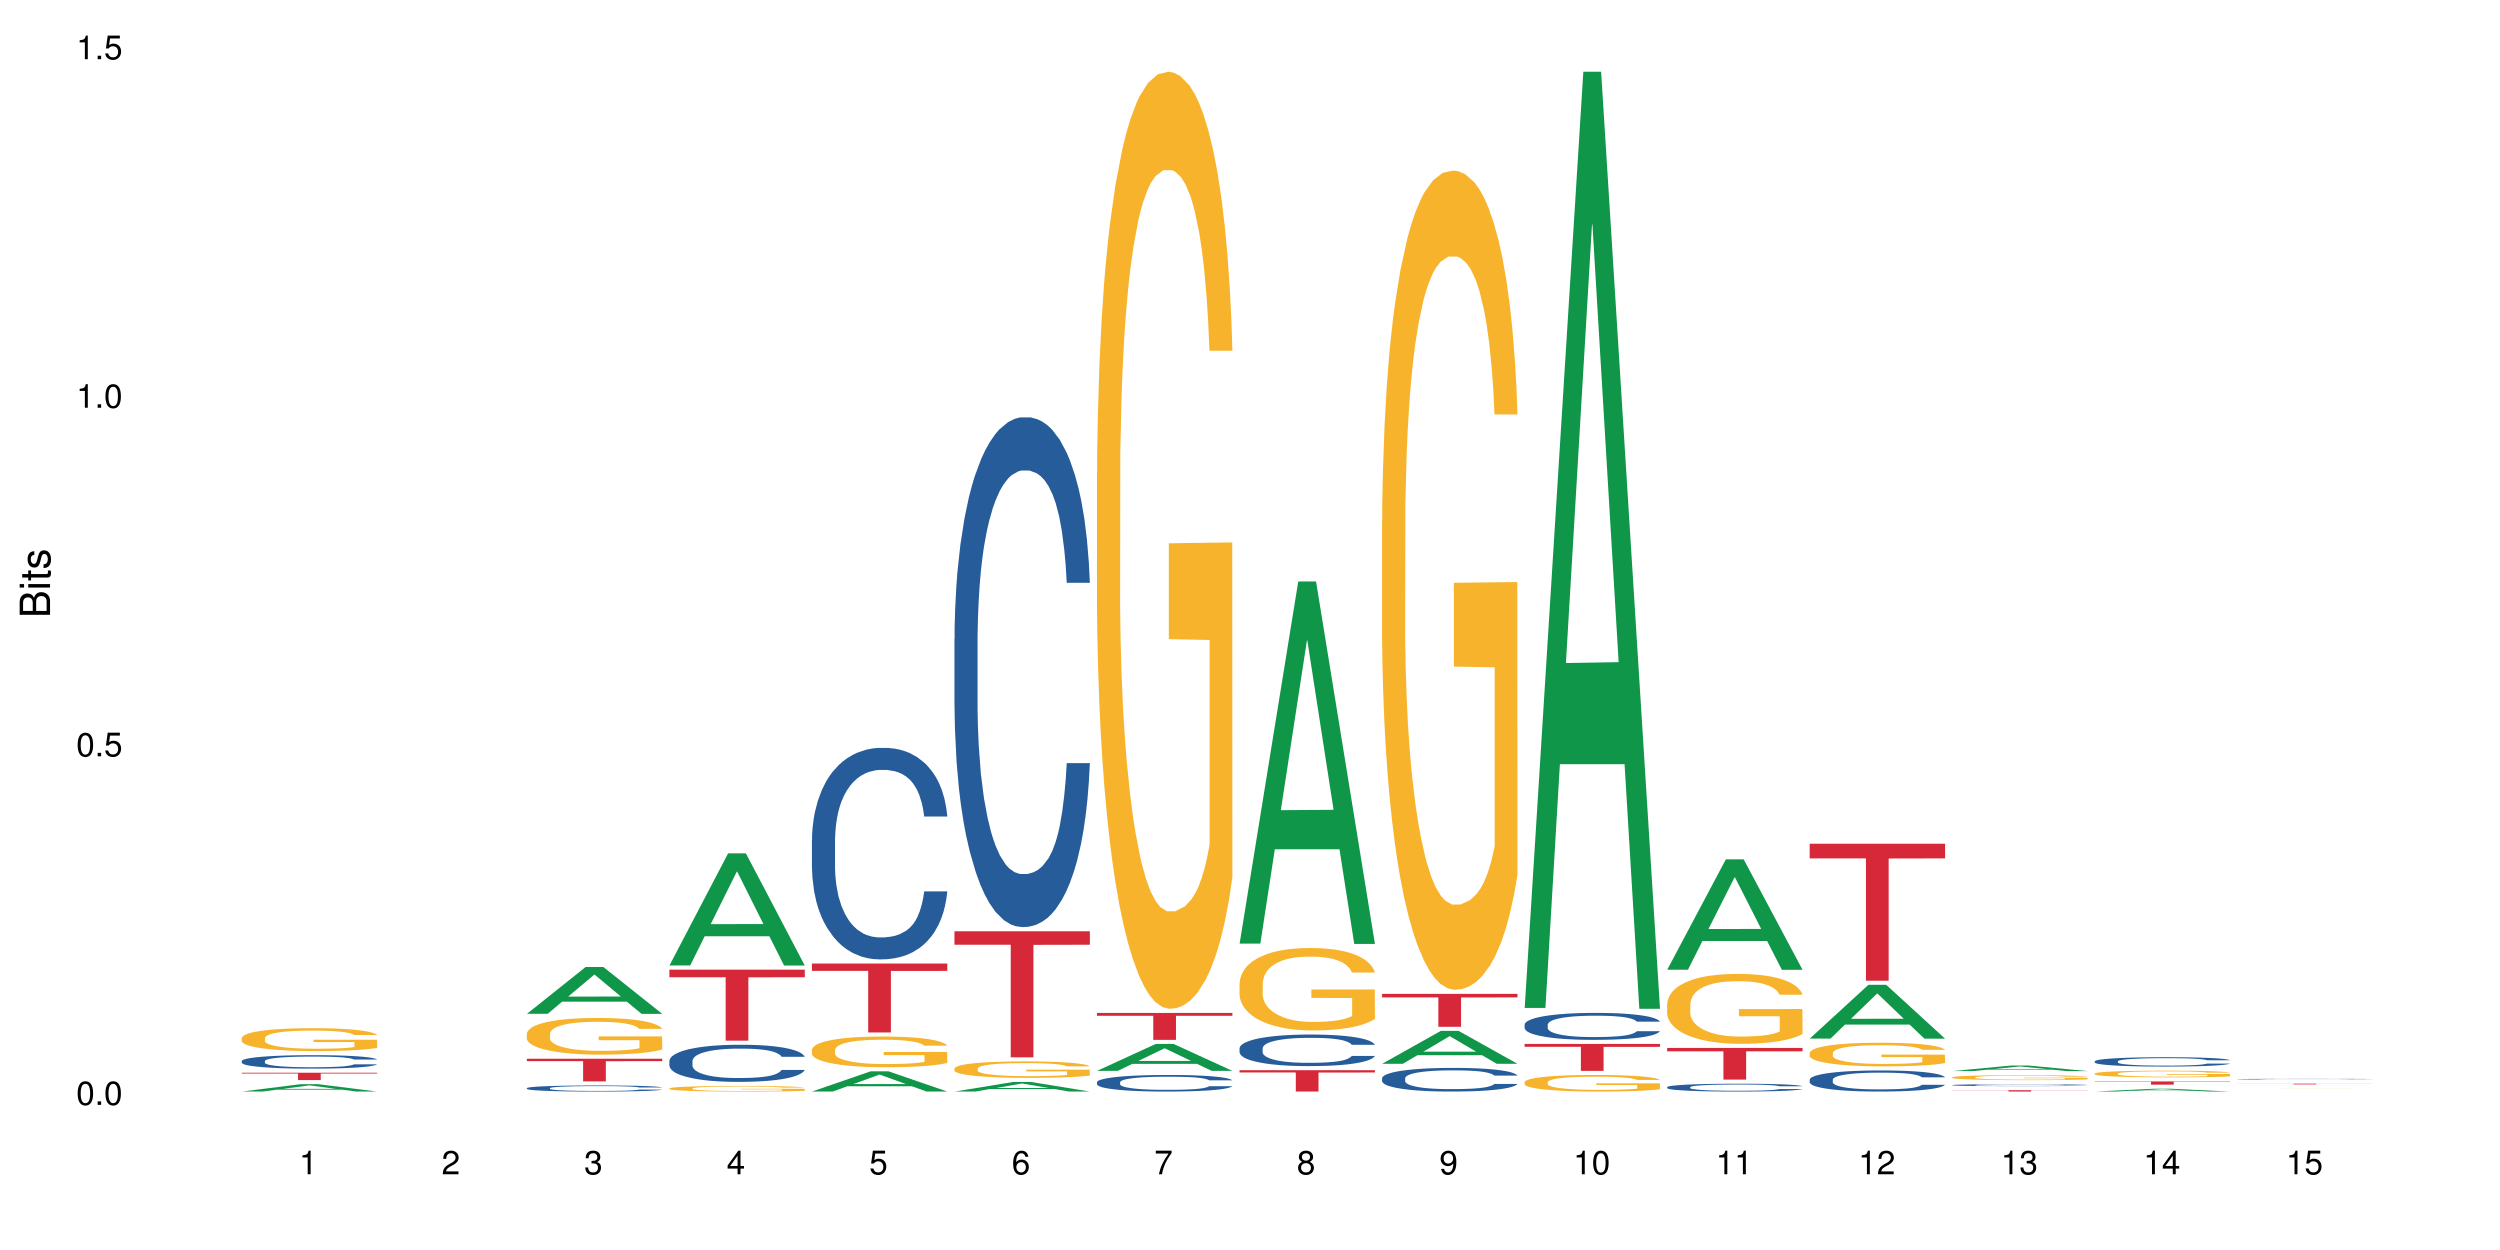 <?xml version="1.0" encoding="UTF-8"?>
<svg xmlns="http://www.w3.org/2000/svg" xmlns:xlink="http://www.w3.org/1999/xlink" width="720pt" height="360pt" viewBox="0 0 720 360" version="1.1">
<defs>
<g>
<symbol overflow="visible" id="glyph0-0">
<path style="stroke:none;" d=""/>
</symbol>
<symbol overflow="visible" id="glyph0-1">
<path style="stroke:none;" d="M 2.641 -6.797 C 2 -6.797 1.422 -6.531 1.078 -6.047 C 0.641 -5.453 0.406 -4.547 0.406 -3.297 C 0.406 -1 1.188 0.219 2.641 0.219 C 4.078 0.219 4.859 -1 4.859 -3.234 C 4.859 -4.562 4.656 -5.438 4.203 -6.047 C 3.844 -6.531 3.281 -6.797 2.641 -6.797 Z M 2.641 -6.047 C 3.547 -6.047 4 -5.125 4 -3.312 C 4 -1.375 3.562 -0.484 2.625 -0.484 C 1.734 -0.484 1.281 -1.422 1.281 -3.281 C 1.281 -5.141 1.734 -6.047 2.641 -6.047 Z M 2.641 -6.047 "/>
</symbol>
<symbol overflow="visible" id="glyph0-2">
<path style="stroke:none;" d="M 1.828 -1 L 0.828 -1 L 0.828 0 L 1.828 0 Z M 1.828 -1 "/>
</symbol>
<symbol overflow="visible" id="glyph0-3">
<path style="stroke:none;" d="M 4.562 -6.797 L 1.062 -6.797 L 0.547 -3.094 L 1.328 -3.094 C 1.719 -3.562 2.047 -3.734 2.578 -3.734 C 3.484 -3.734 4.062 -3.109 4.062 -2.094 C 4.062 -1.125 3.484 -0.531 2.578 -0.531 C 1.828 -0.531 1.375 -0.906 1.188 -1.672 L 0.328 -1.672 C 0.453 -1.109 0.547 -0.844 0.75 -0.594 C 1.125 -0.078 1.828 0.219 2.594 0.219 C 3.969 0.219 4.922 -0.781 4.922 -2.219 C 4.922 -3.562 4.031 -4.484 2.719 -4.484 C 2.25 -4.484 1.859 -4.359 1.469 -4.062 L 1.734 -5.969 L 4.562 -5.969 Z M 4.562 -6.797 "/>
</symbol>
<symbol overflow="visible" id="glyph0-4">
<path style="stroke:none;" d="M 2.484 -4.844 L 2.484 0 L 3.328 0 L 3.328 -6.797 L 2.766 -6.797 C 2.469 -5.75 2.281 -5.609 0.984 -5.453 L 0.984 -4.844 Z M 2.484 -4.844 "/>
</symbol>
<symbol overflow="visible" id="glyph0-5">
<path style="stroke:none;" d="M 4.859 -0.828 L 1.281 -0.828 C 1.359 -1.391 1.672 -1.75 2.5 -2.234 L 3.469 -2.75 C 4.406 -3.266 4.906 -3.969 4.906 -4.812 C 4.906 -5.375 4.672 -5.906 4.266 -6.266 C 3.859 -6.625 3.375 -6.797 2.719 -6.797 C 1.859 -6.797 1.219 -6.5 0.844 -5.922 C 0.609 -5.562 0.5 -5.125 0.484 -4.438 L 1.328 -4.438 C 1.359 -4.906 1.406 -5.188 1.531 -5.406 C 1.75 -5.812 2.188 -6.062 2.703 -6.062 C 3.469 -6.062 4.031 -5.516 4.031 -4.781 C 4.031 -4.25 3.719 -3.797 3.125 -3.438 L 2.234 -2.938 C 0.812 -2.141 0.406 -1.5 0.328 0 L 4.859 0 Z M 4.859 -0.828 "/>
</symbol>
<symbol overflow="visible" id="glyph0-6">
<path style="stroke:none;" d="M 2.125 -3.125 L 2.578 -3.125 C 3.516 -3.125 3.984 -2.703 3.984 -1.891 C 3.984 -1.031 3.469 -0.531 2.578 -0.531 C 1.656 -0.531 1.203 -0.984 1.156 -1.969 L 0.312 -1.969 C 0.344 -1.422 0.438 -1.078 0.609 -0.766 C 0.953 -0.109 1.625 0.219 2.547 0.219 C 3.953 0.219 4.859 -0.609 4.859 -1.906 C 4.859 -2.766 4.516 -3.25 3.703 -3.516 C 4.344 -3.766 4.656 -4.25 4.656 -4.938 C 4.656 -6.109 3.875 -6.797 2.578 -6.797 C 1.203 -6.797 0.484 -6.047 0.453 -4.609 L 1.297 -4.609 C 1.312 -5.016 1.344 -5.25 1.453 -5.453 C 1.641 -5.828 2.062 -6.062 2.594 -6.062 C 3.344 -6.062 3.797 -5.625 3.797 -4.906 C 3.797 -4.422 3.609 -4.141 3.25 -3.984 C 3.016 -3.891 2.719 -3.844 2.125 -3.844 Z M 2.125 -3.125 "/>
</symbol>
<symbol overflow="visible" id="glyph0-7">
<path style="stroke:none;" d="M 3.141 -1.625 L 3.141 0 L 3.984 0 L 3.984 -1.625 L 4.984 -1.625 L 4.984 -2.391 L 3.984 -2.391 L 3.984 -6.797 L 3.359 -6.797 L 0.266 -2.516 L 0.266 -1.625 Z M 3.141 -2.391 L 1 -2.391 L 3.141 -5.359 Z M 3.141 -2.391 "/>
</symbol>
<symbol overflow="visible" id="glyph0-8">
<path style="stroke:none;" d="M 4.781 -5.031 C 4.609 -6.141 3.891 -6.797 2.844 -6.797 C 2.094 -6.797 1.422 -6.438 1.031 -5.828 C 0.609 -5.172 0.406 -4.344 0.406 -3.094 C 0.406 -1.953 0.578 -1.234 0.984 -0.625 C 1.359 -0.078 1.953 0.219 2.703 0.219 C 3.984 0.219 4.922 -0.734 4.922 -2.078 C 4.922 -3.344 4.062 -4.234 2.844 -4.234 C 2.172 -4.234 1.641 -3.969 1.281 -3.469 C 1.281 -5.125 1.828 -6.047 2.797 -6.047 C 3.391 -6.047 3.797 -5.672 3.938 -5.031 Z M 2.734 -3.484 C 3.547 -3.484 4.062 -2.922 4.062 -2 C 4.062 -1.156 3.484 -0.531 2.703 -0.531 C 1.922 -0.531 1.328 -1.188 1.328 -2.047 C 1.328 -2.891 1.906 -3.484 2.734 -3.484 Z M 2.734 -3.484 "/>
</symbol>
<symbol overflow="visible" id="glyph0-9">
<path style="stroke:none;" d="M 4.984 -6.797 L 0.438 -6.797 L 0.438 -5.969 L 4.109 -5.969 C 2.5 -3.656 1.828 -2.234 1.328 0 L 2.219 0 C 2.594 -2.172 3.453 -4.047 4.984 -6.094 Z M 4.984 -6.797 "/>
</symbol>
<symbol overflow="visible" id="glyph0-10">
<path style="stroke:none;" d="M 3.75 -3.578 C 4.453 -4 4.688 -4.344 4.688 -4.984 C 4.688 -6.047 3.844 -6.797 2.641 -6.797 C 1.438 -6.797 0.594 -6.047 0.594 -4.984 C 0.594 -4.359 0.828 -4.016 1.516 -3.578 C 0.734 -3.203 0.359 -2.641 0.359 -1.891 C 0.359 -0.641 1.297 0.219 2.641 0.219 C 3.984 0.219 4.922 -0.641 4.922 -1.875 C 4.922 -2.641 4.531 -3.203 3.75 -3.578 Z M 2.641 -6.047 C 3.359 -6.047 3.812 -5.625 3.812 -4.969 C 3.812 -4.344 3.344 -3.922 2.641 -3.922 C 1.922 -3.922 1.453 -4.344 1.453 -4.984 C 1.453 -5.625 1.922 -6.047 2.641 -6.047 Z M 2.641 -3.203 C 3.484 -3.203 4.062 -2.672 4.062 -1.875 C 4.062 -1.062 3.484 -0.531 2.625 -0.531 C 1.797 -0.531 1.219 -1.078 1.219 -1.875 C 1.219 -2.672 1.797 -3.203 2.641 -3.203 Z M 2.641 -3.203 "/>
</symbol>
<symbol overflow="visible" id="glyph0-11">
<path style="stroke:none;" d="M 0.516 -1.547 C 0.672 -0.438 1.406 0.219 2.438 0.219 C 3.188 0.219 3.859 -0.141 4.266 -0.75 C 4.688 -1.406 4.891 -2.25 4.891 -3.484 C 4.891 -4.625 4.703 -5.359 4.312 -5.953 C 3.938 -6.5 3.344 -6.797 2.594 -6.797 C 1.297 -6.797 0.359 -5.844 0.359 -4.516 C 0.359 -3.25 1.234 -2.344 2.453 -2.344 C 3.094 -2.344 3.562 -2.578 4.016 -3.109 C 4 -1.453 3.469 -0.531 2.5 -0.531 C 1.906 -0.531 1.484 -0.906 1.359 -1.547 Z M 2.578 -6.062 C 3.375 -6.062 3.969 -5.406 3.969 -4.531 C 3.969 -3.688 3.375 -3.094 2.547 -3.094 C 1.734 -3.094 1.234 -3.672 1.234 -4.578 C 1.234 -5.438 1.797 -6.062 2.578 -6.062 Z M 2.578 -6.062 "/>
</symbol>
<symbol overflow="visible" id="glyph1-0">
<path style="stroke:none;" d=""/>
</symbol>
<symbol overflow="visible" id="glyph1-1">
<path style="stroke:none;" d="M 0 -0.953 L 0 -4.891 C 0 -5.719 -0.234 -6.344 -0.734 -6.797 C -1.188 -7.234 -1.812 -7.469 -2.5 -7.469 C -3.547 -7.469 -4.188 -7 -4.625 -5.875 C -4.984 -6.672 -5.641 -7.094 -6.531 -7.094 C -7.156 -7.094 -7.734 -6.859 -8.141 -6.391 C -8.562 -5.938 -8.75 -5.344 -8.75 -4.5 L -8.75 -0.953 Z M -4.984 -2.062 L -7.766 -2.062 L -7.766 -4.219 C -7.766 -4.844 -7.688 -5.203 -7.453 -5.5 C -7.219 -5.812 -6.859 -5.969 -6.375 -5.969 C -5.906 -5.969 -5.531 -5.812 -5.297 -5.5 C -5.062 -5.203 -4.984 -4.844 -4.984 -4.219 Z M -0.984 -2.062 L -4 -2.062 L -4 -4.781 C -4 -5.328 -3.859 -5.688 -3.578 -5.953 C -3.297 -6.219 -2.922 -6.359 -2.484 -6.359 C -2.062 -6.359 -1.688 -6.219 -1.406 -5.953 C -1.109 -5.688 -0.984 -5.328 -0.984 -4.781 Z M -0.984 -2.062 "/>
</symbol>
<symbol overflow="visible" id="glyph1-2">
<path style="stroke:none;" d="M -6.281 -1.797 L -6.281 -0.797 L 0 -0.797 L 0 -1.797 Z M -8.75 -1.797 L -8.75 -0.797 L -7.484 -0.797 L -7.484 -1.797 Z M -8.75 -1.797 "/>
</symbol>
<symbol overflow="visible" id="glyph1-3">
<path style="stroke:none;" d="M -6.281 -3.047 L -6.281 -2.016 L -8.016 -2.016 L -8.016 -1.016 L -6.281 -1.016 L -6.281 -0.172 L -5.469 -0.172 L -5.469 -1.016 L -0.719 -1.016 C -0.078 -1.016 0.281 -1.453 0.281 -2.234 C 0.281 -2.469 0.25 -2.719 0.188 -3.047 L -0.641 -3.047 C -0.609 -2.922 -0.594 -2.766 -0.594 -2.562 C -0.594 -2.141 -0.719 -2.016 -1.156 -2.016 L -5.469 -2.016 L -5.469 -3.047 Z M -6.281 -3.047 "/>
</symbol>
<symbol overflow="visible" id="glyph1-4">
<path style="stroke:none;" d="M -4.531 -5.25 C -5.766 -5.25 -6.469 -4.422 -6.469 -2.969 C -6.469 -1.516 -5.719 -0.562 -4.547 -0.562 C -3.562 -0.562 -3.094 -1.062 -2.734 -2.562 L -2.516 -3.484 C -2.344 -4.188 -2.094 -4.469 -1.625 -4.469 C -1.047 -4.469 -0.641 -3.875 -0.641 -3 C -0.641 -2.453 -0.797 -2 -1.062 -1.75 C -1.25 -1.594 -1.422 -1.531 -1.875 -1.469 L -1.875 -0.406 C -0.422 -0.453 0.281 -1.266 0.281 -2.922 C 0.281 -4.5 -0.5 -5.516 -1.719 -5.516 C -2.656 -5.516 -3.172 -4.984 -3.469 -3.734 L -3.703 -2.766 C -3.891 -1.953 -4.156 -1.609 -4.594 -1.609 C -5.172 -1.609 -5.547 -2.125 -5.547 -2.938 C -5.547 -3.75 -5.203 -4.172 -4.531 -4.203 Z M -4.531 -5.25 "/>
</symbol>
</g>
</defs>
<g id="surface54730">
<rect x="0" y="0" width="720" height="360" style="fill:rgb(100%,100%,100%);fill-opacity:1;stroke:none;"/>
<path style=" stroke:none;fill-rule:nonzero;fill:rgb(6.275%,58.824%,28.235%);fill-opacity:1;" d="M 69.629 314.367 L 69.672 314.367 L 86.547 312.246 L 91.672 312.246 L 108.629 314.371 L 102.668 314.371 L 98.418 313.816 L 79.797 313.816 L 75.629 314.367 L 69.629 314.367 L 81.586 313.586 L 96.711 313.586 L 89.172 312.594 L 89.086 312.594 L 89.004 312.598 L 81.547 313.586 L 81.586 313.586 Z M 69.629 314.367 "/>
<path style=" stroke:none;fill-rule:nonzero;fill:rgb(14.51%,36.078%,60%);fill-opacity:1;" d="M 69.629 305.578 L 69.676 305.574 L 69.676 305.488 L 69.82 305.355 L 70.152 305.184 L 70.484 305.07 L 71.34 304.859 L 72.531 304.656 L 73.766 304.504 L 74.672 304.41 L 75.48 304.34 L 77.332 304.207 L 78.523 304.141 L 79.809 304.082 L 81.375 304.02 L 82.52 303.984 L 85.086 303.93 L 86.988 303.906 L 88.461 303.895 L 91.648 303.895 L 93.551 303.906 L 94.93 303.926 L 96.453 303.953 L 97.738 303.984 L 99.973 304.062 L 101.969 304.164 L 102.871 304.219 L 104.301 304.328 L 105.395 304.434 L 106.156 304.527 L 107.012 304.656 L 107.77 304.816 L 108.344 304.996 L 108.629 305.148 L 101.969 305.148 L 101.637 305.008 L 101.258 304.898 L 100.543 304.754 L 99.828 304.652 L 98.832 304.547 L 97.926 304.48 L 96.691 304.414 L 95.598 304.371 L 94.453 304.34 L 93.359 304.32 L 91.27 304.297 L 88.844 304.297 L 87.938 304.305 L 86.086 304.332 L 85.086 304.355 L 83.66 304.406 L 82.66 304.453 L 81.473 304.523 L 80.664 304.582 L 79.664 304.676 L 78.949 304.758 L 78.141 304.875 L 77.668 304.961 L 77.238 305.062 L 76.859 305.18 L 76.574 305.301 L 76.383 305.434 L 76.289 305.562 L 76.289 306.109 L 76.383 306.238 L 76.621 306.387 L 77.238 306.602 L 78.141 306.789 L 79.188 306.938 L 80.188 307.043 L 80.758 307.094 L 81.52 307.148 L 82.707 307.219 L 84.422 307.293 L 85.418 307.32 L 86.941 307.348 L 88.512 307.363 L 90.602 307.363 L 92.457 307.348 L 93.695 307.328 L 94.977 307.301 L 96.738 307.242 L 97.832 307.184 L 98.781 307.117 L 99.496 307.051 L 99.973 306.992 L 100.684 306.883 L 101.258 306.766 L 101.684 306.641 L 101.969 306.52 L 108.629 306.52 L 108.344 306.66 L 107.914 306.801 L 107.484 306.902 L 106.82 307.027 L 106.059 307.137 L 104.965 307.258 L 104.062 307.34 L 102.871 307.43 L 101.777 307.496 L 100.59 307.555 L 98.832 307.629 L 97.688 307.664 L 96.453 307.695 L 94.977 307.723 L 93.125 307.746 L 91.125 307.762 L 89.27 307.766 L 87.273 307.758 L 85.801 307.742 L 83.848 307.711 L 81.426 307.648 L 79.664 307.582 L 78.285 307.516 L 77.098 307.441 L 75.766 307.348 L 74.051 307.191 L 73.008 307.07 L 72.293 306.973 L 71.484 306.836 L 70.914 306.711 L 70.246 306.512 L 69.773 306.262 L 69.629 306.066 Z M 69.629 305.578 "/>
<path style=" stroke:none;fill-rule:nonzero;fill:rgb(96.863%,70.196%,16.863%);fill-opacity:1;" d="M 69.629 298.945 L 69.676 298.941 L 69.676 298.82 L 69.867 298.547 L 70.344 298.176 L 70.961 297.867 L 71.625 297.629 L 72.055 297.5 L 72.77 297.32 L 73.387 297.188 L 74.957 296.918 L 76.953 296.664 L 78.047 296.555 L 79.285 296.453 L 81.043 296.34 L 81.852 296.297 L 84.324 296.199 L 87.133 296.141 L 90.223 296.121 L 91.648 296.129 L 93.598 296.152 L 96.262 296.219 L 97.785 296.281 L 98.973 296.34 L 100.211 296.418 L 101.73 296.539 L 103.16 296.684 L 104.301 296.828 L 105.441 297.008 L 106.391 297.199 L 107.199 297.41 L 107.914 297.664 L 108.344 297.875 L 108.629 298.086 L 102.016 298.086 L 101.637 297.875 L 101.207 297.711 L 100.496 297.512 L 99.781 297.367 L 99.066 297.254 L 97.738 297.098 L 96.594 297 L 95.168 296.918 L 93.789 296.863 L 92.219 296.828 L 91.27 296.816 L 88.746 296.816 L 86.465 296.855 L 85.133 296.906 L 84.184 296.953 L 82.852 297.043 L 82.043 297.117 L 81.566 297.164 L 80.141 297.352 L 79.188 297.52 L 78.664 297.633 L 78 297.812 L 77.523 297.977 L 77 298.219 L 76.715 298.398 L 76.336 298.809 L 76.289 299.891 L 76.43 300.121 L 76.715 300.367 L 77.098 300.582 L 77.668 300.812 L 78.238 300.988 L 79.234 301.223 L 80.094 301.379 L 80.758 301.48 L 82.043 301.645 L 82.566 301.695 L 83.801 301.805 L 85.086 301.891 L 86.656 301.961 L 87.844 301.996 L 89.746 302.027 L 92.172 302.027 L 95.027 301.992 L 96.832 301.945 L 98.07 301.895 L 98.879 301.852 L 99.875 301.789 L 100.59 301.727 L 101.258 301.66 L 102.062 301.559 L 102.062 300.121 L 90.316 300.113 L 90.316 299.441 L 108.578 299.434 L 108.629 301.789 L 107.629 301.949 L 106.391 302.105 L 105.203 302.227 L 103.965 302.328 L 102.207 302.441 L 100.781 302.516 L 98.594 302.602 L 96.594 302.652 L 94.504 302.691 L 92.648 302.707 L 90.461 302.715 L 88.512 302.703 L 86.418 302.668 L 84.754 302.617 L 83.23 302.559 L 81.711 302.48 L 79.809 302.352 L 78.57 302.25 L 77.285 302.125 L 76.004 301.973 L 74.859 301.812 L 74.102 301.684 L 73.34 301.539 L 72.531 301.359 L 71.77 301.156 L 71.199 300.969 L 70.676 300.758 L 70.297 300.559 L 69.914 300.289 L 69.723 300.07 L 69.629 299.887 Z M 69.629 298.945 "/>
<path style=" stroke:none;fill-rule:nonzero;fill:rgb(83.922%,15.686%,22.353%);fill-opacity:1;" d="M 69.629 308.945 L 108.629 308.945 L 108.629 309.172 L 92.375 309.176 L 92.375 311.066 L 85.836 311.066 L 85.836 309.176 L 85.742 309.172 L 69.629 309.172 Z M 69.629 308.945 "/>
<path style=" stroke:none;fill-rule:nonzero;fill:rgb(6.275%,58.824%,28.235%);fill-opacity:1;" d="M 151.73 291.984 L 151.773 291.973 L 168.648 278.504 L 173.77 278.504 L 190.73 291.996 L 184.77 291.996 L 180.52 288.477 L 161.898 288.477 L 157.73 291.984 L 151.73 291.984 L 163.688 287.02 L 178.812 287.004 L 171.27 280.711 L 171.188 280.695 L 171.105 280.734 L 163.648 287.004 L 163.688 287.02 Z M 151.73 291.984 "/>
<path style=" stroke:none;fill-rule:nonzero;fill:rgb(14.51%,36.078%,60%);fill-opacity:1;" d="M 151.73 313.379 L 151.777 313.379 L 151.777 313.34 L 151.922 313.277 L 152.254 313.203 L 152.586 313.148 L 153.441 313.055 L 154.633 312.961 L 155.867 312.891 L 156.773 312.852 L 157.582 312.816 L 159.434 312.758 L 160.625 312.727 L 161.91 312.699 L 163.477 312.672 L 164.617 312.656 L 167.188 312.633 L 169.09 312.621 L 170.562 312.617 L 173.75 312.617 L 175.652 312.621 L 177.031 312.629 L 178.555 312.645 L 179.84 312.656 L 182.074 312.691 L 184.07 312.738 L 184.973 312.762 L 186.402 312.812 L 187.496 312.863 L 188.254 312.902 L 189.113 312.961 L 189.871 313.035 L 190.445 313.117 L 190.73 313.184 L 184.07 313.184 L 183.738 313.121 L 183.355 313.07 L 182.645 313.004 L 181.93 312.961 L 180.934 312.914 L 180.027 312.883 L 178.793 312.852 L 177.699 312.832 L 176.555 312.816 L 175.461 312.809 L 173.371 312.797 L 170.945 312.797 L 170.039 312.801 L 168.188 312.816 L 167.188 312.824 L 165.762 312.848 L 164.762 312.871 L 163.574 312.902 L 162.766 312.93 L 161.766 312.969 L 161.051 313.008 L 160.242 313.059 L 159.77 313.102 L 159.34 313.145 L 158.961 313.199 L 158.676 313.254 L 158.484 313.312 L 158.391 313.371 L 158.391 313.621 L 158.484 313.68 L 158.723 313.746 L 159.34 313.844 L 160.242 313.93 L 161.289 313.996 L 162.289 314.043 L 162.859 314.066 L 163.621 314.09 L 164.809 314.125 L 166.52 314.156 L 167.52 314.168 L 169.043 314.18 L 170.613 314.188 L 172.703 314.188 L 174.559 314.18 L 175.797 314.172 L 177.078 314.16 L 178.84 314.133 L 179.934 314.109 L 180.883 314.078 L 181.598 314.047 L 182.074 314.02 L 182.785 313.973 L 183.355 313.918 L 183.785 313.859 L 184.07 313.805 L 190.73 313.805 L 190.445 313.871 L 190.016 313.934 L 189.586 313.98 L 188.922 314.035 L 188.16 314.086 L 187.066 314.141 L 186.164 314.18 L 184.973 314.219 L 183.879 314.25 L 182.691 314.277 L 180.934 314.309 L 179.789 314.324 L 178.555 314.34 L 177.078 314.352 L 175.227 314.363 L 173.227 314.367 L 171.371 314.371 L 169.375 314.367 L 167.902 314.359 L 165.949 314.348 L 163.523 314.316 L 161.766 314.289 L 160.387 314.258 L 159.199 314.227 L 157.867 314.18 L 156.152 314.109 L 155.105 314.055 L 154.395 314.012 L 153.586 313.949 L 153.016 313.895 L 152.348 313.805 L 151.875 313.688 L 151.73 313.602 Z M 151.73 313.379 "/>
<path style=" stroke:none;fill-rule:nonzero;fill:rgb(96.863%,70.196%,16.863%);fill-opacity:1;" d="M 151.73 297.699 L 151.777 297.688 L 151.777 297.496 L 151.969 297.062 L 152.445 296.465 L 153.062 295.973 L 153.727 295.586 L 154.156 295.383 L 154.871 295.094 L 155.488 294.883 L 157.059 294.449 L 159.055 294.043 L 160.148 293.871 L 161.387 293.707 L 163.145 293.523 L 163.953 293.457 L 166.426 293.301 L 169.23 293.207 L 172.324 293.176 L 173.75 293.188 L 175.699 293.227 L 178.363 293.332 L 179.887 293.426 L 181.074 293.523 L 182.312 293.648 L 183.832 293.84 L 185.258 294.074 L 186.402 294.305 L 187.543 294.594 L 188.492 294.902 L 189.301 295.238 L 190.016 295.645 L 190.445 295.98 L 190.73 296.32 L 184.117 296.32 L 183.738 295.98 L 183.309 295.723 L 182.598 295.402 L 181.883 295.172 L 181.168 294.988 L 179.84 294.738 L 178.695 294.586 L 177.27 294.449 L 175.891 294.363 L 174.32 294.305 L 173.371 294.285 L 170.848 294.285 L 168.566 294.352 L 167.234 294.43 L 166.285 294.508 L 164.953 294.652 L 164.145 294.766 L 163.668 294.844 L 162.242 295.145 L 161.289 295.414 L 160.766 295.598 L 160.102 295.887 L 159.625 296.145 L 159.102 296.531 L 158.816 296.82 L 158.438 297.477 L 158.391 299.211 L 158.531 299.578 L 158.816 299.973 L 159.199 300.32 L 159.77 300.688 L 160.34 300.969 L 161.336 301.344 L 162.195 301.594 L 162.859 301.758 L 164.145 302.02 L 164.668 302.105 L 165.902 302.277 L 167.188 302.414 L 168.758 302.527 L 169.945 302.586 L 171.848 302.637 L 174.273 302.637 L 177.129 302.578 L 178.934 302.5 L 180.172 302.422 L 180.98 302.355 L 181.977 302.25 L 182.691 302.152 L 183.355 302.047 L 184.164 301.883 L 184.164 299.578 L 172.418 299.57 L 172.418 298.488 L 190.68 298.48 L 190.73 302.25 L 189.73 302.508 L 188.492 302.762 L 187.305 302.953 L 186.066 303.117 L 184.309 303.301 L 182.883 303.414 L 180.695 303.551 L 178.695 303.637 L 176.605 303.695 L 174.75 303.723 L 172.562 303.734 L 170.613 303.715 L 168.52 303.656 L 166.855 303.578 L 165.332 303.484 L 163.812 303.359 L 161.91 303.156 L 160.672 302.992 L 159.387 302.789 L 158.105 302.547 L 156.961 302.289 L 156.203 302.086 L 155.441 301.855 L 154.633 301.566 L 153.871 301.238 L 153.301 300.938 L 152.777 300.602 L 152.398 300.281 L 152.016 299.848 L 151.824 299.5 L 151.73 299.203 Z M 151.73 297.699 "/>
<path style=" stroke:none;fill-rule:nonzero;fill:rgb(83.922%,15.686%,22.353%);fill-opacity:1;" d="M 151.73 304.914 L 190.73 304.914 L 190.73 305.613 L 174.477 305.617 L 174.477 311.438 L 167.938 311.438 L 167.938 305.625 L 167.84 305.613 L 151.73 305.613 Z M 151.73 304.914 "/>
<path style=" stroke:none;fill-rule:nonzero;fill:rgb(6.275%,58.824%,28.235%);fill-opacity:1;" d="M 192.781 278.051 L 192.824 278.023 L 209.695 245.766 L 214.82 245.766 L 231.781 278.082 L 225.82 278.082 L 221.57 269.648 L 202.949 269.648 L 198.781 278.051 L 192.781 278.051 L 204.738 266.156 L 219.863 266.125 L 212.32 251.047 L 212.238 251.016 L 212.156 251.105 L 204.699 266.125 L 204.738 266.156 Z M 192.781 278.051 "/>
<path style=" stroke:none;fill-rule:nonzero;fill:rgb(14.51%,36.078%,60%);fill-opacity:1;" d="M 192.781 305.543 L 192.828 305.535 L 192.828 305.301 L 192.973 304.93 L 193.305 304.461 L 193.637 304.137 L 194.492 303.562 L 195.684 303.004 L 196.918 302.574 L 197.824 302.32 L 198.633 302.125 L 200.484 301.766 L 201.676 301.578 L 202.957 301.414 L 204.527 301.246 L 205.668 301.148 L 208.238 300.992 L 210.141 300.926 L 211.613 300.895 L 214.801 300.895 L 216.703 300.934 L 218.082 300.984 L 219.605 301.062 L 220.887 301.148 L 223.125 301.363 L 225.121 301.637 L 226.023 301.793 L 227.453 302.098 L 228.547 302.391 L 229.305 302.645 L 230.164 303.004 L 230.922 303.445 L 231.496 303.941 L 231.781 304.363 L 225.121 304.363 L 224.789 303.973 L 224.406 303.668 L 223.695 303.27 L 222.98 302.984 L 221.984 302.703 L 221.078 302.516 L 219.844 302.332 L 218.75 302.215 L 217.605 302.125 L 216.512 302.066 L 214.422 302.008 L 211.996 302.008 L 211.09 302.027 L 209.238 302.105 L 208.238 302.176 L 206.812 302.312 L 205.812 302.438 L 204.625 302.633 L 203.816 302.801 L 202.816 303.055 L 202.102 303.277 L 201.293 303.602 L 200.82 303.844 L 200.391 304.117 L 200.012 304.441 L 199.727 304.781 L 199.535 305.145 L 199.441 305.496 L 199.441 307.008 L 199.535 307.359 L 199.773 307.77 L 200.391 308.367 L 201.293 308.883 L 202.34 309.293 L 203.34 309.586 L 203.91 309.723 L 204.672 309.879 L 205.859 310.074 L 207.57 310.27 L 208.57 310.348 L 210.094 310.426 L 211.664 310.465 L 213.754 310.465 L 215.609 310.426 L 216.848 310.379 L 218.129 310.301 L 219.891 310.133 L 220.984 309.977 L 221.934 309.793 L 222.648 309.605 L 223.125 309.449 L 223.836 309.148 L 224.406 308.816 L 224.836 308.473 L 225.121 308.141 L 231.781 308.141 L 231.496 308.531 L 231.066 308.914 L 230.637 309.195 L 229.973 309.539 L 229.211 309.84 L 228.117 310.184 L 227.215 310.406 L 226.023 310.652 L 224.93 310.836 L 223.742 311.004 L 221.984 311.199 L 220.84 311.297 L 219.605 311.383 L 218.129 311.461 L 216.277 311.531 L 214.277 311.57 L 212.422 311.578 L 210.426 311.559 L 208.953 311.52 L 207 311.434 L 204.574 311.258 L 202.816 311.07 L 201.438 310.887 L 200.25 310.691 L 198.918 310.426 L 197.203 309.996 L 196.156 309.664 L 195.445 309.391 L 194.637 309.012 L 194.066 308.668 L 193.398 308.121 L 192.926 307.43 L 192.781 306.891 Z M 192.781 305.543 "/>
<path style=" stroke:none;fill-rule:nonzero;fill:rgb(96.863%,70.196%,16.863%);fill-opacity:1;" d="M 192.781 313.449 L 192.828 313.449 L 192.828 313.418 L 193.02 313.352 L 193.496 313.262 L 194.113 313.188 L 194.777 313.125 L 195.207 313.098 L 195.922 313.051 L 196.539 313.02 L 198.109 312.953 L 200.105 312.891 L 201.199 312.863 L 202.438 312.84 L 204.195 312.812 L 205.004 312.801 L 207.477 312.777 L 210.281 312.762 L 213.375 312.758 L 214.801 312.762 L 216.75 312.766 L 219.414 312.781 L 220.938 312.797 L 222.125 312.812 L 223.363 312.832 L 224.883 312.859 L 226.309 312.895 L 227.453 312.93 L 228.594 312.977 L 229.543 313.023 L 230.352 313.074 L 231.066 313.137 L 231.496 313.188 L 231.781 313.238 L 225.168 313.238 L 224.789 313.188 L 224.359 313.148 L 223.648 313.098 L 222.934 313.062 L 222.219 313.035 L 220.887 312.996 L 219.746 312.973 L 218.32 312.953 L 216.941 312.941 L 215.371 312.93 L 211.898 312.93 L 209.617 312.938 L 208.285 312.949 L 207.336 312.961 L 206.004 312.984 L 205.195 313 L 204.719 313.012 L 203.293 313.059 L 202.34 313.102 L 201.816 313.129 L 201.152 313.172 L 200.676 313.211 L 200.152 313.27 L 199.867 313.316 L 199.488 313.414 L 199.441 313.68 L 199.582 313.734 L 199.867 313.797 L 200.25 313.848 L 200.82 313.906 L 201.391 313.949 L 202.387 314.004 L 203.246 314.043 L 203.91 314.07 L 205.195 314.109 L 205.719 314.121 L 206.953 314.148 L 208.238 314.168 L 209.809 314.188 L 210.996 314.195 L 212.898 314.203 L 215.324 314.203 L 218.18 314.195 L 219.984 314.184 L 221.223 314.172 L 222.031 314.16 L 223.027 314.145 L 223.742 314.129 L 224.406 314.113 L 225.215 314.09 L 225.215 313.734 L 213.469 313.734 L 213.469 313.57 L 231.73 313.57 L 231.781 314.145 L 230.781 314.184 L 229.543 314.223 L 228.355 314.25 L 227.117 314.277 L 225.359 314.305 L 223.934 314.32 L 221.746 314.344 L 219.746 314.355 L 217.656 314.363 L 215.801 314.371 L 213.613 314.371 L 211.664 314.367 L 209.57 314.359 L 207.906 314.348 L 206.383 314.332 L 204.859 314.312 L 202.957 314.281 L 201.723 314.258 L 200.438 314.227 L 199.152 314.191 L 198.012 314.148 L 197.25 314.117 L 196.492 314.082 L 195.684 314.039 L 194.922 313.988 L 194.352 313.945 L 193.828 313.891 L 193.445 313.844 L 193.066 313.777 L 192.875 313.723 L 192.781 313.68 Z M 192.781 313.449 "/>
<path style=" stroke:none;fill-rule:nonzero;fill:rgb(83.922%,15.686%,22.353%);fill-opacity:1;" d="M 192.781 279.262 L 231.781 279.262 L 231.781 281.453 L 215.527 281.469 L 215.527 299.715 L 208.988 299.715 L 208.988 281.488 L 208.891 281.453 L 192.781 281.453 Z M 192.781 279.262 "/>
<path style=" stroke:none;fill-rule:nonzero;fill:rgb(6.275%,58.824%,28.235%);fill-opacity:1;" d="M 233.832 314.363 L 233.875 314.359 L 250.746 308.539 L 255.871 308.539 L 272.832 314.371 L 266.871 314.371 L 262.621 312.848 L 244 312.848 L 239.832 314.363 L 233.832 314.363 L 245.789 312.219 L 260.914 312.215 L 253.371 309.492 L 253.289 309.488 L 253.207 309.504 L 245.75 312.215 L 245.789 312.219 Z M 233.832 314.363 "/>
<path style=" stroke:none;fill-rule:nonzero;fill:rgb(14.51%,36.078%,60%);fill-opacity:1;" d="M 233.832 241.902 L 233.879 241.848 L 233.879 240.512 L 234.023 238.395 L 234.355 235.723 L 234.688 233.887 L 235.543 230.602 L 236.734 227.426 L 237.969 224.977 L 238.875 223.531 L 239.684 222.418 L 241.535 220.355 L 242.727 219.297 L 244.008 218.352 L 245.578 217.406 L 246.719 216.848 L 249.289 215.957 L 251.191 215.566 L 252.664 215.402 L 255.852 215.402 L 257.754 215.625 L 259.133 215.902 L 260.656 216.348 L 261.938 216.848 L 264.176 218.074 L 266.172 219.633 L 267.074 220.523 L 268.504 222.25 L 269.598 223.918 L 270.355 225.367 L 271.215 227.426 L 271.973 229.934 L 272.543 232.773 L 272.832 235.168 L 266.172 235.168 L 265.84 232.941 L 265.457 231.215 L 264.746 228.93 L 264.031 227.316 L 263.031 225.703 L 262.129 224.645 L 260.895 223.586 L 259.801 222.918 L 258.656 222.418 L 257.562 222.082 L 255.473 221.746 L 253.047 221.746 L 252.141 221.859 L 250.289 222.305 L 249.289 222.695 L 247.863 223.473 L 246.863 224.199 L 245.676 225.312 L 244.867 226.258 L 243.867 227.707 L 243.152 228.984 L 242.344 230.824 L 241.871 232.215 L 241.441 233.773 L 241.062 235.613 L 240.777 237.562 L 240.586 239.621 L 240.492 241.625 L 240.492 250.254 L 240.586 252.262 L 240.824 254.598 L 241.441 257.996 L 242.344 260.945 L 243.391 263.285 L 244.391 264.957 L 244.961 265.734 L 245.723 266.625 L 246.91 267.738 L 248.621 268.852 L 249.621 269.297 L 251.145 269.742 L 252.711 269.965 L 254.805 269.965 L 256.66 269.742 L 257.898 269.465 L 259.18 269.02 L 260.941 268.074 L 262.035 267.184 L 262.984 266.125 L 263.699 265.066 L 264.176 264.176 L 264.887 262.449 L 265.457 260.555 L 265.887 258.609 L 266.172 256.715 L 272.832 256.715 L 272.543 258.941 L 272.117 261.113 L 271.688 262.727 L 271.023 264.676 L 270.262 266.402 L 269.168 268.352 L 268.266 269.633 L 267.074 271.023 L 265.98 272.082 L 264.793 273.027 L 263.031 274.141 L 261.891 274.699 L 260.656 275.199 L 259.18 275.645 L 257.324 276.035 L 255.328 276.258 L 253.473 276.312 L 251.477 276.203 L 250.004 275.98 L 248.051 275.48 L 245.625 274.477 L 243.867 273.418 L 242.488 272.359 L 241.297 271.246 L 239.969 269.742 L 238.254 267.293 L 237.207 265.402 L 236.496 263.84 L 235.688 261.672 L 235.117 259.723 L 234.449 256.602 L 233.977 252.648 L 233.832 249.586 Z M 233.832 241.902 "/>
<path style=" stroke:none;fill-rule:nonzero;fill:rgb(96.863%,70.196%,16.863%);fill-opacity:1;" d="M 233.832 302.309 L 233.879 302.301 L 233.879 302.141 L 234.07 301.777 L 234.547 301.277 L 235.164 300.863 L 235.828 300.543 L 236.258 300.371 L 236.973 300.129 L 237.59 299.953 L 239.16 299.59 L 241.156 299.25 L 242.25 299.105 L 243.488 298.969 L 245.246 298.816 L 246.055 298.758 L 248.527 298.629 L 251.332 298.551 L 254.426 298.523 L 255.852 298.531 L 257.801 298.566 L 260.465 298.652 L 261.988 298.734 L 263.176 298.816 L 264.414 298.922 L 265.934 299.082 L 267.359 299.273 L 268.504 299.469 L 269.645 299.711 L 270.594 299.969 L 271.402 300.25 L 272.117 300.59 L 272.543 300.871 L 272.832 301.156 L 266.219 301.156 L 265.84 300.871 L 265.41 300.656 L 264.699 300.387 L 263.984 300.195 L 263.27 300.043 L 261.938 299.832 L 260.797 299.703 L 259.371 299.59 L 257.992 299.516 L 256.422 299.469 L 255.473 299.453 L 252.949 299.453 L 250.668 299.508 L 249.336 299.574 L 248.387 299.637 L 247.055 299.758 L 246.246 299.855 L 245.77 299.922 L 244.344 300.172 L 243.391 300.398 L 242.867 300.551 L 242.203 300.793 L 241.727 301.012 L 241.203 301.332 L 240.918 301.574 L 240.539 302.125 L 240.492 303.574 L 240.633 303.883 L 240.918 304.215 L 241.297 304.504 L 241.871 304.809 L 242.441 305.043 L 243.438 305.359 L 244.297 305.57 L 244.961 305.707 L 246.246 305.926 L 246.77 305.996 L 248.004 306.141 L 249.289 306.254 L 250.859 306.352 L 252.047 306.398 L 253.949 306.441 L 256.375 306.441 L 259.227 306.391 L 261.035 306.328 L 262.273 306.262 L 263.082 306.207 L 264.078 306.117 L 264.793 306.035 L 265.457 305.949 L 266.266 305.812 L 266.266 303.883 L 254.52 303.875 L 254.52 302.973 L 272.781 302.961 L 272.832 306.117 L 271.832 306.336 L 270.594 306.547 L 269.406 306.707 L 268.168 306.844 L 266.41 306.996 L 264.984 307.094 L 262.797 307.207 L 260.797 307.281 L 258.707 307.328 L 256.852 307.352 L 254.664 307.359 L 252.711 307.344 L 250.621 307.297 L 248.957 307.23 L 247.434 307.148 L 245.91 307.047 L 244.008 306.875 L 242.773 306.738 L 241.488 306.57 L 240.203 306.367 L 239.062 306.148 L 238.301 305.98 L 237.543 305.785 L 236.734 305.543 L 235.973 305.27 L 235.402 305.02 L 234.879 304.738 L 234.496 304.473 L 234.117 304.109 L 233.926 303.816 L 233.832 303.566 Z M 233.832 302.309 "/>
<path style=" stroke:none;fill-rule:nonzero;fill:rgb(83.922%,15.686%,22.353%);fill-opacity:1;" d="M 233.832 277.492 L 272.832 277.492 L 272.832 279.617 L 256.578 279.637 L 256.578 297.344 L 250.039 297.344 L 250.039 279.656 L 249.941 279.617 L 233.832 279.617 Z M 233.832 277.492 "/>
<path style=" stroke:none;fill-rule:nonzero;fill:rgb(6.275%,58.824%,28.235%);fill-opacity:1;" d="M 274.883 314.367 L 274.926 314.367 L 291.797 311.605 L 296.922 311.605 L 313.883 314.371 L 307.922 314.371 L 303.672 313.648 L 285.051 313.648 L 280.883 314.367 L 274.883 314.367 L 286.84 313.352 L 301.965 313.348 L 294.422 312.055 L 294.34 312.055 L 294.258 312.062 L 286.801 313.348 L 286.84 313.352 Z M 274.883 314.367 "/>
<path style=" stroke:none;fill-rule:nonzero;fill:rgb(14.51%,36.078%,60%);fill-opacity:1;" d="M 274.883 184.09 L 274.93 183.957 L 274.93 180.734 L 275.074 175.637 L 275.406 169.195 L 275.738 164.77 L 276.594 156.852 L 277.785 149.203 L 279.02 143.297 L 279.926 139.809 L 280.734 137.125 L 282.586 132.16 L 283.777 129.613 L 285.059 127.332 L 286.629 125.051 L 287.77 123.707 L 290.34 121.559 L 292.242 120.621 L 293.715 120.219 L 296.902 120.219 L 298.805 120.754 L 300.184 121.426 L 301.707 122.5 L 302.988 123.707 L 305.227 126.66 L 307.223 130.418 L 308.125 132.562 L 309.555 136.723 L 310.648 140.75 L 311.406 144.238 L 312.266 149.203 L 313.023 155.242 L 313.594 162.086 L 313.883 167.855 L 307.223 167.855 L 306.891 162.488 L 306.508 158.328 L 305.797 152.824 L 305.082 148.934 L 304.082 145.043 L 303.18 142.492 L 301.945 139.945 L 300.852 138.332 L 299.707 137.125 L 298.613 136.32 L 296.523 135.516 L 294.098 135.516 L 293.191 135.785 L 291.34 136.859 L 290.34 137.797 L 288.914 139.676 L 287.914 141.418 L 286.727 144.105 L 285.918 146.383 L 284.918 149.875 L 284.203 152.961 L 283.395 157.387 L 282.922 160.742 L 282.492 164.5 L 282.113 168.93 L 281.828 173.625 L 281.637 178.59 L 281.539 183.422 L 281.539 204.219 L 281.637 209.051 L 281.875 214.684 L 282.492 222.871 L 283.395 229.98 L 284.441 235.617 L 285.441 239.645 L 286.012 241.523 L 286.773 243.668 L 287.961 246.352 L 289.672 249.035 L 290.672 250.109 L 292.195 251.184 L 293.762 251.719 L 295.855 251.719 L 297.711 251.184 L 298.949 250.512 L 300.23 249.438 L 301.992 247.156 L 303.086 245.012 L 304.035 242.461 L 304.75 239.91 L 305.227 237.766 L 305.938 233.605 L 306.508 229.043 L 306.938 224.348 L 307.223 219.785 L 313.883 219.785 L 313.594 225.152 L 313.168 230.387 L 312.738 234.277 L 312.074 238.973 L 311.312 243.133 L 310.219 247.828 L 309.316 250.914 L 308.125 254.27 L 307.031 256.82 L 305.844 259.102 L 304.082 261.785 L 302.941 263.125 L 301.707 264.332 L 300.23 265.406 L 298.375 266.348 L 296.379 266.883 L 294.523 267.016 L 292.527 266.75 L 291.051 266.211 L 289.102 265.004 L 286.676 262.59 L 284.918 260.039 L 283.539 257.492 L 282.348 254.809 L 281.02 251.184 L 279.305 245.281 L 278.258 240.719 L 277.547 236.961 L 276.738 231.727 L 276.168 227.031 L 275.5 219.516 L 275.027 209.988 L 274.883 202.609 Z M 274.883 184.09 "/>
<path style=" stroke:none;fill-rule:nonzero;fill:rgb(96.863%,70.196%,16.863%);fill-opacity:1;" d="M 274.883 307.715 L 274.93 307.711 L 274.93 307.625 L 275.121 307.43 L 275.598 307.16 L 276.215 306.941 L 276.879 306.766 L 277.309 306.676 L 278.023 306.547 L 278.641 306.449 L 280.211 306.258 L 282.207 306.074 L 283.301 305.996 L 284.539 305.922 L 286.297 305.84 L 287.105 305.809 L 289.578 305.742 L 292.383 305.699 L 295.477 305.684 L 296.902 305.688 L 298.852 305.707 L 301.516 305.754 L 303.039 305.797 L 304.227 305.84 L 305.465 305.898 L 306.984 305.984 L 308.41 306.086 L 309.555 306.191 L 310.695 306.32 L 311.645 306.461 L 312.453 306.609 L 313.168 306.793 L 313.594 306.945 L 313.883 307.098 L 307.27 307.098 L 306.891 306.945 L 306.461 306.828 L 305.75 306.684 L 305.035 306.582 L 304.32 306.5 L 302.988 306.387 L 301.848 306.316 L 300.422 306.258 L 299.043 306.219 L 297.473 306.191 L 296.523 306.184 L 294 306.184 L 291.719 306.215 L 290.387 306.246 L 289.438 306.281 L 288.105 306.348 L 287.297 306.398 L 286.82 306.434 L 285.395 306.566 L 284.441 306.688 L 283.918 306.77 L 283.254 306.902 L 282.777 307.02 L 282.254 307.191 L 281.969 307.32 L 281.59 307.617 L 281.539 308.395 L 281.684 308.559 L 281.969 308.738 L 282.348 308.891 L 282.922 309.059 L 283.492 309.184 L 284.488 309.352 L 285.344 309.465 L 286.012 309.539 L 287.297 309.652 L 287.82 309.691 L 289.055 309.77 L 290.34 309.832 L 291.91 309.883 L 293.098 309.91 L 295 309.93 L 297.426 309.93 L 300.277 309.906 L 302.086 309.871 L 303.324 309.836 L 304.133 309.805 L 305.129 309.758 L 305.844 309.715 L 306.508 309.668 L 307.316 309.594 L 307.316 308.559 L 295.57 308.555 L 295.57 308.07 L 313.832 308.066 L 313.883 309.758 L 312.883 309.875 L 311.645 309.988 L 310.457 310.074 L 309.219 310.148 L 307.461 310.23 L 306.035 310.281 L 303.848 310.344 L 301.848 310.383 L 299.758 310.406 L 297.902 310.422 L 295.715 310.426 L 293.762 310.414 L 291.672 310.391 L 290.008 310.355 L 288.484 310.312 L 286.961 310.254 L 285.059 310.164 L 283.824 310.09 L 282.539 310 L 281.254 309.891 L 280.113 309.773 L 279.352 309.684 L 278.594 309.582 L 277.785 309.449 L 277.023 309.305 L 276.453 309.168 L 275.93 309.02 L 275.547 308.875 L 275.168 308.68 L 274.977 308.523 L 274.883 308.391 Z M 274.883 307.715 "/>
<path style=" stroke:none;fill-rule:nonzero;fill:rgb(83.922%,15.686%,22.353%);fill-opacity:1;" d="M 274.883 268.195 L 313.883 268.195 L 313.883 272.082 L 297.629 272.117 L 297.629 304.504 L 291.09 304.504 L 291.09 272.152 L 290.992 272.082 L 274.883 272.082 Z M 274.883 268.195 "/>
<path style=" stroke:none;fill-rule:nonzero;fill:rgb(6.275%,58.824%,28.235%);fill-opacity:1;" d="M 315.934 308.406 L 315.977 308.398 L 332.848 300.656 L 337.973 300.656 L 354.93 308.414 L 348.973 308.414 L 344.723 306.387 L 326.102 306.387 L 321.934 308.406 L 315.934 308.406 L 327.891 305.551 L 343.016 305.543 L 335.473 301.926 L 335.391 301.918 L 335.309 301.938 L 327.848 305.543 L 327.891 305.551 Z M 315.934 308.406 "/>
<path style=" stroke:none;fill-rule:nonzero;fill:rgb(14.51%,36.078%,60%);fill-opacity:1;" d="M 315.934 311.672 L 315.98 311.668 L 315.98 311.562 L 316.125 311.398 L 316.457 311.188 L 316.789 311.043 L 317.645 310.785 L 318.836 310.535 L 320.07 310.344 L 320.977 310.23 L 321.781 310.145 L 323.637 309.98 L 324.828 309.898 L 326.109 309.824 L 327.68 309.75 L 328.82 309.707 L 331.391 309.637 L 333.293 309.605 L 334.766 309.594 L 337.953 309.594 L 339.855 309.609 L 341.234 309.633 L 342.758 309.668 L 344.039 309.707 L 346.277 309.801 L 348.273 309.926 L 349.176 309.996 L 350.605 310.129 L 351.699 310.262 L 352.457 310.375 L 353.316 310.535 L 354.074 310.734 L 354.645 310.957 L 354.93 311.145 L 348.273 311.145 L 347.941 310.969 L 347.559 310.832 L 346.848 310.652 L 346.133 310.527 L 345.133 310.402 L 344.23 310.316 L 342.996 310.234 L 341.902 310.184 L 340.758 310.145 L 339.664 310.117 L 337.574 310.09 L 335.148 310.09 L 334.242 310.098 L 332.391 310.133 L 331.391 310.164 L 329.965 310.227 L 328.965 310.281 L 327.777 310.371 L 326.969 310.445 L 325.969 310.559 L 325.254 310.66 L 324.445 310.801 L 323.973 310.91 L 323.543 311.035 L 323.164 311.18 L 322.879 311.332 L 322.688 311.492 L 322.59 311.648 L 322.59 312.328 L 322.688 312.484 L 322.926 312.668 L 323.543 312.934 L 324.445 313.164 L 325.492 313.348 L 326.492 313.48 L 327.062 313.539 L 327.824 313.609 L 329.012 313.699 L 330.723 313.785 L 331.723 313.82 L 333.246 313.855 L 334.812 313.871 L 336.906 313.871 L 338.762 313.855 L 340 313.832 L 341.281 313.797 L 343.043 313.723 L 344.137 313.656 L 345.086 313.57 L 345.801 313.488 L 346.277 313.418 L 346.988 313.285 L 347.559 313.133 L 347.988 312.98 L 348.273 312.832 L 354.93 312.832 L 354.645 313.008 L 354.219 313.18 L 353.789 313.305 L 353.125 313.457 L 352.363 313.594 L 351.27 313.746 L 350.367 313.848 L 349.176 313.957 L 348.082 314.039 L 346.895 314.113 L 345.133 314.199 L 343.992 314.242 L 342.758 314.285 L 341.281 314.316 L 339.426 314.348 L 337.43 314.367 L 335.574 314.371 L 333.578 314.363 L 332.102 314.344 L 330.152 314.305 L 327.727 314.227 L 325.969 314.145 L 324.59 314.062 L 323.398 313.973 L 322.07 313.855 L 320.355 313.664 L 319.309 313.516 L 318.598 313.391 L 317.789 313.223 L 317.219 313.07 L 316.551 312.824 L 316.074 312.516 L 315.934 312.273 Z M 315.934 311.672 "/>
<path style=" stroke:none;fill-rule:nonzero;fill:rgb(96.863%,70.196%,16.863%);fill-opacity:1;" d="M 315.934 136.254 L 315.98 136.008 L 315.98 131.078 L 316.172 119.988 L 316.648 104.707 L 317.266 92.137 L 317.93 82.277 L 318.359 77.102 L 319.074 69.711 L 319.691 64.289 L 321.262 53.195 L 323.258 42.844 L 324.352 38.41 L 325.586 34.219 L 327.348 29.535 L 328.156 27.809 L 330.629 23.867 L 333.434 21.402 L 336.527 20.664 L 337.953 20.91 L 339.902 21.895 L 342.566 24.605 L 344.09 27.07 L 345.277 29.535 L 346.516 32.738 L 348.035 37.668 L 349.461 43.586 L 350.605 49.5 L 351.746 56.895 L 352.695 64.781 L 353.504 73.406 L 354.219 83.758 L 354.645 92.383 L 354.93 101.012 L 348.32 101.012 L 347.941 92.383 L 347.512 85.73 L 346.801 77.598 L 346.086 71.68 L 345.371 67 L 344.039 60.59 L 342.898 56.648 L 341.473 53.195 L 340.094 50.977 L 338.523 49.5 L 337.574 49.008 L 335.051 49.008 L 332.77 50.73 L 331.438 52.703 L 330.488 54.676 L 329.156 58.371 L 328.348 61.328 L 327.871 63.301 L 326.445 70.941 L 325.492 77.844 L 324.969 82.527 L 324.305 89.918 L 323.828 96.574 L 323.305 106.434 L 323.02 113.828 L 322.641 130.586 L 322.59 174.949 L 322.734 184.316 L 323.02 194.422 L 323.398 203.293 L 323.973 212.66 L 324.543 219.805 L 325.539 229.418 L 326.395 235.828 L 327.062 240.016 L 328.348 246.672 L 328.871 248.891 L 330.105 253.324 L 331.391 256.777 L 332.961 259.734 L 334.148 261.211 L 336.051 262.445 L 338.477 262.445 L 341.328 260.965 L 343.137 258.992 L 344.375 257.023 L 345.184 255.297 L 346.18 252.586 L 346.895 250.121 L 347.559 247.41 L 348.367 243.219 L 348.367 184.316 L 336.621 184.07 L 336.621 156.465 L 354.883 156.219 L 354.93 252.586 L 353.934 259.242 L 352.695 265.648 L 351.508 270.578 L 350.27 274.77 L 348.512 279.449 L 347.086 282.406 L 344.898 285.859 L 342.898 288.078 L 340.809 289.555 L 338.953 290.293 L 336.766 290.543 L 334.812 290.047 L 332.723 288.57 L 331.059 286.598 L 329.535 284.133 L 328.012 280.93 L 326.109 275.754 L 324.875 271.562 L 323.59 266.387 L 322.305 260.227 L 321.164 253.57 L 320.402 248.395 L 319.645 242.48 L 318.836 235.086 L 318.074 226.707 L 317.504 219.066 L 316.98 210.441 L 316.598 202.309 L 316.219 191.215 L 316.027 182.344 L 315.934 174.703 Z M 315.934 136.254 "/>
<path style=" stroke:none;fill-rule:nonzero;fill:rgb(83.922%,15.686%,22.353%);fill-opacity:1;" d="M 315.934 291.723 L 354.93 291.723 L 354.93 292.551 L 338.68 292.559 L 338.68 299.477 L 332.141 299.477 L 332.141 292.566 L 332.043 292.551 L 315.934 292.551 Z M 315.934 291.723 "/>
<path style=" stroke:none;fill-rule:nonzero;fill:rgb(6.275%,58.824%,28.235%);fill-opacity:1;" d="M 356.984 271.75 L 357.027 271.652 L 373.898 167.453 L 379.023 167.453 L 395.98 271.848 L 390.023 271.848 L 385.773 244.598 L 367.148 244.598 L 362.984 271.75 L 356.984 271.75 L 368.941 233.324 L 384.066 233.227 L 376.523 184.512 L 376.441 184.414 L 376.359 184.707 L 368.898 233.227 L 368.941 233.324 Z M 356.984 271.75 "/>
<path style=" stroke:none;fill-rule:nonzero;fill:rgb(14.51%,36.078%,60%);fill-opacity:1;" d="M 356.984 301.906 L 357.031 301.898 L 357.031 301.699 L 357.176 301.383 L 357.508 300.984 L 357.84 300.711 L 358.695 300.223 L 359.887 299.75 L 361.121 299.383 L 362.023 299.168 L 362.832 299 L 364.688 298.695 L 365.879 298.535 L 367.16 298.395 L 368.73 298.254 L 369.871 298.172 L 372.441 298.039 L 374.344 297.98 L 375.816 297.953 L 379.004 297.953 L 380.906 297.988 L 382.285 298.031 L 383.809 298.098 L 385.09 298.172 L 387.328 298.352 L 389.324 298.586 L 390.227 298.719 L 391.656 298.977 L 392.75 299.227 L 393.508 299.441 L 394.367 299.75 L 395.125 300.121 L 395.695 300.547 L 395.98 300.902 L 389.324 300.902 L 388.992 300.57 L 388.609 300.312 L 387.898 299.973 L 387.184 299.73 L 386.184 299.492 L 385.281 299.332 L 384.047 299.176 L 382.953 299.074 L 381.809 299 L 380.715 298.949 L 378.625 298.902 L 376.199 298.902 L 375.293 298.918 L 373.438 298.984 L 372.441 299.043 L 371.016 299.16 L 370.016 299.266 L 368.828 299.434 L 368.02 299.574 L 367.02 299.789 L 366.305 299.98 L 365.496 300.254 L 365.023 300.461 L 364.594 300.695 L 364.215 300.969 L 363.926 301.258 L 363.738 301.566 L 363.641 301.867 L 363.641 303.152 L 363.738 303.453 L 363.977 303.801 L 364.594 304.309 L 365.496 304.746 L 366.543 305.098 L 367.543 305.344 L 368.113 305.461 L 368.875 305.594 L 370.062 305.762 L 371.773 305.926 L 372.773 305.992 L 374.297 306.059 L 375.863 306.094 L 377.957 306.094 L 379.812 306.059 L 381.047 306.02 L 382.332 305.953 L 384.094 305.809 L 385.188 305.676 L 386.137 305.52 L 386.852 305.363 L 387.328 305.23 L 388.039 304.973 L 388.609 304.688 L 389.039 304.398 L 389.324 304.117 L 395.98 304.117 L 395.695 304.449 L 395.27 304.773 L 394.84 305.012 L 394.176 305.305 L 393.414 305.562 L 392.32 305.852 L 391.418 306.043 L 390.227 306.25 L 389.133 306.406 L 387.945 306.551 L 386.184 306.715 L 385.043 306.797 L 383.809 306.875 L 382.332 306.941 L 380.477 306.996 L 378.48 307.031 L 376.625 307.039 L 374.629 307.023 L 373.152 306.988 L 371.203 306.914 L 368.777 306.766 L 367.02 306.605 L 365.641 306.449 L 364.449 306.285 L 363.121 306.059 L 361.406 305.695 L 360.359 305.41 L 359.648 305.18 L 358.84 304.855 L 358.27 304.566 L 357.602 304.098 L 357.125 303.512 L 356.984 303.055 Z M 356.984 301.906 "/>
<path style=" stroke:none;fill-rule:nonzero;fill:rgb(96.863%,70.196%,16.863%);fill-opacity:1;" d="M 356.984 283.199 L 357.031 283.176 L 357.031 282.742 L 357.223 281.77 L 357.699 280.422 L 358.316 279.316 L 358.98 278.449 L 359.41 277.992 L 360.121 277.344 L 360.742 276.867 L 362.312 275.891 L 364.309 274.98 L 365.402 274.59 L 366.637 274.219 L 368.398 273.809 L 369.207 273.656 L 371.68 273.309 L 374.484 273.094 L 377.578 273.027 L 379.004 273.051 L 380.953 273.137 L 383.617 273.375 L 385.141 273.59 L 386.328 273.809 L 387.562 274.09 L 389.086 274.523 L 390.512 275.043 L 391.656 275.566 L 392.797 276.215 L 393.746 276.91 L 394.555 277.668 L 395.27 278.578 L 395.695 279.34 L 395.98 280.098 L 389.371 280.098 L 388.992 279.34 L 388.562 278.754 L 387.852 278.039 L 387.137 277.516 L 386.422 277.105 L 385.09 276.539 L 383.949 276.195 L 382.523 275.891 L 381.145 275.695 L 379.574 275.566 L 378.625 275.523 L 376.102 275.523 L 373.82 275.672 L 372.488 275.848 L 371.535 276.02 L 370.207 276.348 L 369.398 276.605 L 368.922 276.781 L 367.496 277.453 L 366.543 278.059 L 366.02 278.473 L 365.355 279.121 L 364.879 279.707 L 364.355 280.574 L 364.07 281.227 L 363.691 282.699 L 363.641 286.605 L 363.785 287.43 L 364.07 288.316 L 364.449 289.098 L 365.023 289.922 L 365.594 290.551 L 366.59 291.398 L 367.445 291.961 L 368.113 292.328 L 369.398 292.914 L 369.922 293.109 L 371.156 293.5 L 372.441 293.805 L 374.012 294.062 L 375.199 294.195 L 377.102 294.305 L 379.527 294.305 L 382.379 294.172 L 384.188 294 L 385.426 293.824 L 386.234 293.676 L 387.23 293.434 L 387.945 293.219 L 388.609 292.98 L 389.418 292.609 L 389.418 287.43 L 377.672 287.406 L 377.672 284.977 L 395.934 284.957 L 395.98 293.434 L 394.984 294.02 L 393.746 294.586 L 392.559 295.02 L 391.32 295.387 L 389.562 295.801 L 388.137 296.059 L 385.949 296.363 L 383.949 296.559 L 381.855 296.688 L 380.004 296.754 L 377.816 296.773 L 375.863 296.73 L 373.773 296.602 L 372.109 296.43 L 370.586 296.211 L 369.062 295.93 L 367.16 295.473 L 365.926 295.105 L 364.641 294.648 L 363.355 294.109 L 362.215 293.523 L 361.453 293.066 L 360.695 292.547 L 359.887 291.895 L 359.125 291.156 L 358.555 290.484 L 358.031 289.727 L 357.648 289.012 L 357.27 288.035 L 357.078 287.254 L 356.984 286.582 Z M 356.984 283.199 "/>
<path style=" stroke:none;fill-rule:nonzero;fill:rgb(83.922%,15.686%,22.353%);fill-opacity:1;" d="M 356.984 308.219 L 395.98 308.219 L 395.98 308.879 L 379.73 308.883 L 379.73 314.371 L 373.191 314.371 L 373.191 308.891 L 373.094 308.879 L 356.984 308.879 Z M 356.984 308.219 "/>
<path style=" stroke:none;fill-rule:nonzero;fill:rgb(6.275%,58.824%,28.235%);fill-opacity:1;" d="M 398.035 306.367 L 398.078 306.359 L 414.949 296.898 L 420.074 296.898 L 437.031 306.379 L 431.074 306.379 L 426.824 303.902 L 408.199 303.902 L 404.035 306.367 L 398.035 306.367 L 409.992 302.879 L 425.117 302.871 L 417.574 298.449 L 417.492 298.438 L 417.41 298.465 L 409.949 302.871 L 409.992 302.879 Z M 398.035 306.367 "/>
<path style=" stroke:none;fill-rule:nonzero;fill:rgb(14.51%,36.078%,60%);fill-opacity:1;" d="M 398.035 310.523 L 398.082 310.516 L 398.082 310.367 L 398.227 310.129 L 398.559 309.832 L 398.891 309.625 L 399.746 309.258 L 400.938 308.902 L 402.172 308.629 L 403.074 308.465 L 403.883 308.344 L 405.738 308.113 L 406.93 307.992 L 408.211 307.887 L 409.781 307.781 L 410.922 307.719 L 413.492 307.621 L 415.395 307.574 L 416.867 307.559 L 420.055 307.559 L 421.957 307.582 L 423.336 307.613 L 424.859 307.664 L 426.141 307.719 L 428.379 307.855 L 430.375 308.031 L 431.277 308.129 L 432.707 308.324 L 433.801 308.512 L 434.559 308.672 L 435.414 308.902 L 436.176 309.184 L 436.746 309.5 L 437.031 309.77 L 430.375 309.77 L 430.043 309.52 L 429.66 309.324 L 428.949 309.07 L 428.234 308.891 L 427.234 308.711 L 426.332 308.59 L 425.098 308.473 L 424 308.398 L 422.859 308.344 L 421.766 308.305 L 419.676 308.266 L 417.25 308.266 L 416.344 308.281 L 414.488 308.328 L 413.492 308.371 L 412.066 308.461 L 411.066 308.543 L 409.875 308.664 L 409.07 308.773 L 408.07 308.934 L 407.355 309.078 L 406.547 309.281 L 406.07 309.438 L 405.645 309.613 L 405.266 309.816 L 404.977 310.035 L 404.789 310.266 L 404.691 310.492 L 404.691 311.457 L 404.789 311.68 L 405.027 311.941 L 405.645 312.32 L 406.547 312.652 L 407.594 312.914 L 408.594 313.102 L 409.164 313.188 L 409.926 313.285 L 411.113 313.41 L 412.824 313.535 L 413.824 313.586 L 415.348 313.637 L 416.914 313.66 L 419.008 313.66 L 420.863 313.637 L 422.098 313.605 L 423.383 313.555 L 425.145 313.449 L 426.238 313.348 L 427.188 313.23 L 427.902 313.113 L 428.379 313.012 L 429.09 312.82 L 429.66 312.609 L 430.09 312.391 L 430.375 312.18 L 437.031 312.18 L 436.746 312.426 L 436.32 312.672 L 435.891 312.852 L 435.227 313.07 L 434.465 313.262 L 433.371 313.48 L 432.469 313.625 L 431.277 313.777 L 430.184 313.898 L 428.996 314.004 L 427.234 314.129 L 426.094 314.191 L 424.859 314.246 L 423.383 314.297 L 421.527 314.34 L 419.531 314.363 L 417.676 314.371 L 415.68 314.359 L 414.203 314.332 L 412.254 314.277 L 409.828 314.164 L 408.07 314.047 L 406.691 313.93 L 405.5 313.805 L 404.168 313.637 L 402.457 313.363 L 401.41 313.148 L 400.699 312.977 L 399.891 312.734 L 399.32 312.516 L 398.652 312.164 L 398.176 311.723 L 398.035 311.383 Z M 398.035 310.523 "/>
<path style=" stroke:none;fill-rule:nonzero;fill:rgb(96.863%,70.196%,16.863%);fill-opacity:1;" d="M 398.035 150.176 L 398.082 149.957 L 398.082 145.648 L 398.273 135.953 L 398.75 122.594 L 399.367 111.605 L 400.031 102.984 L 400.461 98.461 L 401.172 91.996 L 401.793 87.254 L 403.363 77.559 L 405.359 68.508 L 406.453 64.629 L 407.688 60.965 L 409.449 56.871 L 410.258 55.363 L 412.73 51.918 L 415.535 49.762 L 418.629 49.117 L 420.055 49.332 L 422.004 50.191 L 424.668 52.562 L 426.191 54.719 L 427.379 56.871 L 428.613 59.676 L 430.137 63.984 L 431.562 69.156 L 432.707 74.328 L 433.848 80.789 L 434.797 87.688 L 435.605 95.227 L 436.32 104.277 L 436.746 111.82 L 437.031 119.359 L 430.422 119.359 L 430.043 111.82 L 429.613 106 L 428.902 98.891 L 428.188 93.719 L 427.473 89.625 L 426.141 84.023 L 425 80.574 L 423.574 77.559 L 422.195 75.621 L 420.625 74.328 L 419.676 73.895 L 417.152 73.895 L 414.871 75.402 L 413.539 77.129 L 412.586 78.852 L 411.258 82.082 L 410.449 84.668 L 409.973 86.395 L 408.547 93.074 L 407.594 99.105 L 407.07 103.199 L 406.406 109.664 L 405.93 115.484 L 405.406 124.102 L 405.121 130.566 L 404.742 145.219 L 404.691 184.004 L 404.836 192.191 L 405.121 201.027 L 405.5 208.785 L 406.07 216.973 L 406.645 223.223 L 407.641 231.625 L 408.496 237.227 L 409.164 240.891 L 410.449 246.707 L 410.973 248.648 L 412.207 252.527 L 413.492 255.543 L 415.062 258.129 L 416.25 259.422 L 418.152 260.5 L 420.578 260.5 L 423.43 259.207 L 425.238 257.48 L 426.477 255.758 L 427.285 254.25 L 428.281 251.879 L 428.996 249.727 L 429.66 247.355 L 430.469 243.691 L 430.469 192.191 L 418.723 191.977 L 418.723 167.844 L 436.984 167.629 L 437.031 251.879 L 436.035 257.695 L 434.797 263.301 L 433.609 267.609 L 432.371 271.273 L 430.613 275.367 L 429.188 277.953 L 427 280.969 L 425 282.906 L 422.906 284.199 L 421.055 284.848 L 418.867 285.062 L 416.914 284.633 L 414.824 283.34 L 413.16 281.613 L 411.637 279.461 L 410.113 276.66 L 408.211 272.133 L 406.977 268.473 L 405.691 263.945 L 404.406 258.559 L 403.266 252.742 L 402.504 248.215 L 401.746 243.043 L 400.938 236.582 L 400.176 229.254 L 399.605 222.574 L 399.082 215.031 L 398.699 207.922 L 398.32 198.227 L 398.129 190.469 L 398.035 183.789 Z M 398.035 150.176 "/>
<path style=" stroke:none;fill-rule:nonzero;fill:rgb(83.922%,15.686%,22.353%);fill-opacity:1;" d="M 398.035 286.242 L 437.031 286.242 L 437.031 287.258 L 420.781 287.266 L 420.781 295.719 L 414.242 295.719 L 414.242 287.273 L 414.145 287.258 L 398.035 287.258 Z M 398.035 286.242 "/>
<path style=" stroke:none;fill-rule:nonzero;fill:rgb(6.275%,58.824%,28.235%);fill-opacity:1;" d="M 439.086 290.289 L 439.129 290.035 L 456 20.664 L 461.125 20.664 L 478.082 290.543 L 472.125 290.543 L 467.875 220.094 L 449.25 220.094 L 445.086 290.289 L 439.086 290.289 L 451.043 190.953 L 466.168 190.699 L 458.625 64.754 L 458.543 64.504 L 458.461 65.262 L 451 190.699 L 451.043 190.953 Z M 439.086 290.289 "/>
<path style=" stroke:none;fill-rule:nonzero;fill:rgb(14.51%,36.078%,60%);fill-opacity:1;" d="M 439.086 295.098 L 439.133 295.09 L 439.133 294.918 L 439.277 294.648 L 439.609 294.309 L 439.941 294.074 L 440.797 293.656 L 441.988 293.254 L 443.223 292.941 L 444.125 292.758 L 444.934 292.613 L 446.789 292.352 L 447.98 292.219 L 449.262 292.098 L 450.832 291.977 L 451.973 291.906 L 454.543 291.793 L 456.445 291.742 L 457.918 291.723 L 461.105 291.723 L 463.008 291.75 L 464.387 291.785 L 465.91 291.84 L 467.191 291.906 L 469.43 292.062 L 471.426 292.262 L 472.328 292.375 L 473.754 292.594 L 474.852 292.805 L 475.609 292.988 L 476.465 293.254 L 477.227 293.57 L 477.797 293.934 L 478.082 294.238 L 471.426 294.238 L 471.094 293.953 L 470.711 293.734 L 470 293.445 L 469.285 293.238 L 468.285 293.031 L 467.383 292.898 L 466.145 292.762 L 465.051 292.68 L 463.91 292.613 L 462.816 292.57 L 460.727 292.527 L 458.301 292.527 L 457.395 292.543 L 455.539 292.602 L 454.543 292.648 L 453.117 292.75 L 452.117 292.84 L 450.926 292.984 L 450.117 293.102 L 449.121 293.289 L 448.406 293.449 L 447.598 293.684 L 447.121 293.863 L 446.695 294.062 L 446.312 294.293 L 446.027 294.543 L 445.84 294.805 L 445.742 295.059 L 445.742 296.16 L 445.84 296.414 L 446.078 296.711 L 446.695 297.145 L 447.598 297.52 L 448.645 297.816 L 449.645 298.031 L 450.215 298.129 L 450.977 298.242 L 452.164 298.387 L 453.875 298.527 L 454.875 298.586 L 456.398 298.641 L 457.965 298.668 L 460.059 298.668 L 461.914 298.641 L 463.148 298.605 L 464.434 298.547 L 466.195 298.43 L 467.289 298.316 L 468.238 298.18 L 468.953 298.047 L 469.43 297.934 L 470.141 297.711 L 470.711 297.473 L 471.141 297.223 L 471.426 296.98 L 478.082 296.98 L 477.797 297.266 L 477.371 297.543 L 476.941 297.746 L 476.277 297.996 L 475.516 298.215 L 474.422 298.465 L 473.52 298.625 L 472.328 298.805 L 471.234 298.938 L 470.047 299.059 L 468.285 299.199 L 467.145 299.273 L 465.91 299.336 L 464.434 299.391 L 462.578 299.441 L 460.582 299.469 L 458.727 299.477 L 456.73 299.465 L 455.254 299.434 L 453.305 299.371 L 450.879 299.242 L 449.121 299.109 L 447.742 298.973 L 446.551 298.832 L 445.219 298.641 L 443.508 298.328 L 442.461 298.086 L 441.75 297.891 L 440.941 297.613 L 440.371 297.363 L 439.703 296.969 L 439.227 296.465 L 439.086 296.074 Z M 439.086 295.098 "/>
<path style=" stroke:none;fill-rule:nonzero;fill:rgb(96.863%,70.196%,16.863%);fill-opacity:1;" d="M 439.086 311.641 L 439.133 311.637 L 439.133 311.547 L 439.324 311.352 L 439.801 311.082 L 440.418 310.859 L 441.082 310.684 L 441.512 310.594 L 442.223 310.461 L 442.844 310.363 L 444.41 310.168 L 446.41 309.984 L 447.504 309.906 L 448.738 309.832 L 450.5 309.75 L 451.309 309.719 L 453.781 309.648 L 456.586 309.605 L 459.68 309.594 L 461.105 309.598 L 463.055 309.613 L 465.719 309.664 L 467.242 309.707 L 468.43 309.75 L 469.664 309.809 L 471.188 309.895 L 472.613 310 L 473.754 310.102 L 474.898 310.234 L 475.848 310.375 L 476.656 310.527 L 477.371 310.711 L 477.797 310.863 L 478.082 311.016 L 471.473 311.016 L 471.094 310.863 L 470.664 310.746 L 469.949 310.602 L 469.238 310.496 L 468.523 310.414 L 467.191 310.301 L 466.051 310.23 L 464.625 310.168 L 463.246 310.129 L 461.676 310.102 L 460.727 310.094 L 458.203 310.094 L 455.922 310.125 L 454.59 310.16 L 453.637 310.195 L 452.309 310.262 L 451.5 310.312 L 451.023 310.348 L 449.598 310.484 L 448.645 310.605 L 448.121 310.688 L 447.457 310.82 L 446.98 310.938 L 446.457 311.109 L 446.172 311.242 L 445.793 311.539 L 445.742 312.324 L 445.887 312.488 L 446.172 312.668 L 446.551 312.824 L 447.121 312.992 L 447.695 313.117 L 448.691 313.289 L 449.547 313.402 L 450.215 313.477 L 451.5 313.594 L 452.02 313.633 L 453.258 313.711 L 454.543 313.773 L 456.113 313.824 L 457.301 313.852 L 459.203 313.875 L 461.629 313.875 L 464.48 313.848 L 466.289 313.812 L 467.527 313.777 L 468.336 313.746 L 469.332 313.699 L 470.047 313.656 L 470.711 313.605 L 471.52 313.531 L 471.52 312.488 L 459.773 312.484 L 459.773 311.996 L 478.035 311.992 L 478.082 313.699 L 477.086 313.816 L 475.848 313.93 L 474.66 314.016 L 473.422 314.09 L 471.664 314.176 L 470.238 314.227 L 468.047 314.289 L 466.051 314.328 L 463.957 314.352 L 462.105 314.367 L 459.918 314.371 L 457.965 314.363 L 455.875 314.336 L 454.211 314.301 L 452.688 314.258 L 451.164 314.199 L 449.262 314.109 L 448.027 314.035 L 446.742 313.941 L 445.457 313.832 L 444.316 313.715 L 443.555 313.625 L 442.797 313.52 L 441.988 313.391 L 441.227 313.242 L 440.656 313.105 L 440.133 312.953 L 439.75 312.809 L 439.371 312.613 L 439.18 312.457 L 439.086 312.32 Z M 439.086 311.641 "/>
<path style=" stroke:none;fill-rule:nonzero;fill:rgb(83.922%,15.686%,22.353%);fill-opacity:1;" d="M 439.086 300.656 L 478.082 300.656 L 478.082 301.488 L 461.832 301.496 L 461.832 308.414 L 455.293 308.414 L 455.293 301.5 L 455.195 301.488 L 439.086 301.488 Z M 439.086 300.656 "/>
<path style=" stroke:none;fill-rule:nonzero;fill:rgb(6.275%,58.824%,28.235%);fill-opacity:1;" d="M 480.137 279.277 L 480.18 279.246 L 497.051 247.484 L 502.176 247.484 L 519.133 279.305 L 513.176 279.305 L 508.926 271 L 490.301 271 L 486.137 279.277 L 480.137 279.277 L 492.094 267.562 L 507.219 267.531 L 499.676 252.684 L 499.594 252.652 L 499.512 252.742 L 492.051 267.531 L 492.094 267.562 Z M 480.137 279.277 "/>
<path style=" stroke:none;fill-rule:nonzero;fill:rgb(14.51%,36.078%,60%);fill-opacity:1;" d="M 480.137 313.094 L 480.184 313.094 L 480.184 313.043 L 480.328 312.965 L 480.66 312.867 L 480.992 312.797 L 481.848 312.676 L 483.039 312.559 L 484.273 312.469 L 485.176 312.414 L 485.984 312.371 L 487.84 312.297 L 489.031 312.258 L 490.312 312.223 L 491.883 312.188 L 493.023 312.168 L 495.594 312.133 L 497.496 312.117 L 498.969 312.113 L 502.156 312.113 L 504.059 312.121 L 505.438 312.133 L 506.961 312.148 L 508.242 312.168 L 510.48 312.211 L 512.477 312.27 L 513.379 312.301 L 514.805 312.367 L 515.898 312.43 L 516.66 312.48 L 517.516 312.559 L 518.277 312.652 L 518.848 312.758 L 519.133 312.844 L 512.477 312.844 L 512.145 312.762 L 511.762 312.699 L 511.051 312.613 L 510.336 312.555 L 509.336 312.496 L 508.434 312.457 L 507.195 312.414 L 506.102 312.391 L 504.961 312.371 L 503.867 312.359 L 501.773 312.348 L 499.352 312.348 L 498.445 312.352 L 496.59 312.367 L 495.594 312.383 L 494.164 312.41 L 493.168 312.438 L 491.977 312.48 L 491.168 312.516 L 490.172 312.57 L 489.457 312.617 L 488.648 312.684 L 488.172 312.734 L 487.746 312.793 L 487.363 312.863 L 487.078 312.934 L 486.891 313.012 L 486.793 313.086 L 486.793 313.406 L 486.891 313.48 L 487.129 313.566 L 487.746 313.691 L 488.648 313.801 L 489.695 313.887 L 490.695 313.949 L 491.266 313.977 L 492.027 314.012 L 493.215 314.055 L 494.926 314.094 L 495.926 314.109 L 497.449 314.129 L 499.016 314.137 L 501.109 314.137 L 502.965 314.129 L 504.199 314.117 L 505.484 314.102 L 507.246 314.066 L 508.34 314.031 L 509.289 313.992 L 510.004 313.953 L 510.48 313.922 L 511.191 313.855 L 511.762 313.785 L 512.191 313.715 L 512.477 313.645 L 519.133 313.645 L 518.848 313.727 L 518.422 313.809 L 517.992 313.867 L 517.328 313.938 L 516.566 314.004 L 515.473 314.074 L 514.57 314.121 L 513.379 314.176 L 512.285 314.215 L 511.098 314.25 L 509.336 314.289 L 508.195 314.312 L 506.961 314.328 L 505.484 314.348 L 503.629 314.359 L 501.633 314.367 L 499.777 314.371 L 497.781 314.367 L 496.305 314.359 L 494.355 314.34 L 491.93 314.301 L 490.172 314.262 L 488.793 314.223 L 487.602 314.184 L 486.27 314.129 L 484.559 314.035 L 483.512 313.965 L 482.801 313.91 L 481.992 313.828 L 481.422 313.754 L 480.754 313.641 L 480.277 313.492 L 480.137 313.379 Z M 480.137 313.094 "/>
<path style=" stroke:none;fill-rule:nonzero;fill:rgb(96.863%,70.196%,16.863%);fill-opacity:1;" d="M 480.137 289.109 L 480.184 289.09 L 480.184 288.723 L 480.375 287.895 L 480.848 286.754 L 481.469 285.816 L 482.133 285.082 L 482.562 284.695 L 483.273 284.145 L 483.895 283.738 L 485.461 282.914 L 487.461 282.141 L 488.555 281.809 L 489.789 281.496 L 491.551 281.148 L 492.359 281.02 L 494.832 280.723 L 497.637 280.539 L 500.73 280.484 L 502.156 280.504 L 504.105 280.578 L 506.77 280.781 L 508.289 280.965 L 509.48 281.148 L 510.715 281.387 L 512.238 281.754 L 513.664 282.195 L 514.805 282.637 L 515.949 283.188 L 516.898 283.777 L 517.707 284.422 L 518.422 285.191 L 518.848 285.836 L 519.133 286.48 L 512.523 286.48 L 512.145 285.836 L 511.715 285.34 L 511 284.734 L 510.289 284.293 L 509.574 283.941 L 508.242 283.465 L 507.102 283.168 L 505.676 282.914 L 504.297 282.746 L 502.727 282.637 L 501.773 282.602 L 499.254 282.602 L 496.973 282.727 L 495.641 282.875 L 494.688 283.023 L 493.359 283.297 L 492.551 283.52 L 492.074 283.668 L 490.648 284.234 L 489.695 284.75 L 489.172 285.102 L 488.508 285.652 L 488.031 286.148 L 487.508 286.883 L 487.223 287.438 L 486.844 288.688 L 486.793 291.996 L 486.938 292.695 L 487.223 293.449 L 487.602 294.109 L 488.172 294.809 L 488.746 295.344 L 489.742 296.059 L 490.598 296.539 L 491.266 296.852 L 492.551 297.348 L 493.07 297.512 L 494.309 297.844 L 495.594 298.102 L 497.164 298.32 L 498.352 298.43 L 500.254 298.523 L 502.68 298.523 L 505.531 298.414 L 507.34 298.266 L 508.578 298.117 L 509.387 297.988 L 510.383 297.789 L 511.098 297.605 L 511.762 297.402 L 512.57 297.09 L 512.57 292.695 L 500.824 292.676 L 500.824 290.617 L 519.086 290.598 L 519.133 297.789 L 518.137 298.285 L 516.898 298.762 L 515.711 299.129 L 514.473 299.441 L 512.715 299.793 L 511.289 300.012 L 509.098 300.27 L 507.102 300.438 L 505.008 300.547 L 503.156 300.602 L 500.969 300.621 L 499.016 300.582 L 496.926 300.473 L 495.262 300.324 L 493.738 300.141 L 492.215 299.902 L 490.312 299.516 L 489.078 299.203 L 487.793 298.816 L 486.508 298.359 L 485.367 297.863 L 484.605 297.477 L 483.848 297.035 L 483.039 296.48 L 482.277 295.855 L 481.707 295.289 L 481.184 294.645 L 480.801 294.035 L 480.422 293.211 L 480.23 292.547 L 480.137 291.977 Z M 480.137 289.109 "/>
<path style=" stroke:none;fill-rule:nonzero;fill:rgb(83.922%,15.686%,22.353%);fill-opacity:1;" d="M 480.137 301.801 L 519.133 301.801 L 519.133 302.777 L 502.883 302.785 L 502.883 310.934 L 496.344 310.934 L 496.344 302.793 L 496.246 302.777 L 480.137 302.777 Z M 480.137 301.801 "/>
<path style=" stroke:none;fill-rule:nonzero;fill:rgb(6.275%,58.824%,28.235%);fill-opacity:1;" d="M 521.188 299.117 L 521.227 299.105 L 538.102 283.625 L 543.227 283.625 L 560.184 299.133 L 554.227 299.133 L 549.977 295.086 L 531.352 295.086 L 527.188 299.117 L 521.188 299.117 L 533.145 293.41 L 548.27 293.395 L 540.727 286.156 L 540.645 286.145 L 540.562 286.188 L 533.102 293.395 L 533.145 293.41 Z M 521.188 299.117 "/>
<path style=" stroke:none;fill-rule:nonzero;fill:rgb(14.51%,36.078%,60%);fill-opacity:1;" d="M 521.188 310.938 L 521.234 310.934 L 521.234 310.801 L 521.379 310.59 L 521.711 310.32 L 522.043 310.137 L 522.898 309.812 L 524.09 309.492 L 525.324 309.25 L 526.227 309.105 L 527.035 308.992 L 528.891 308.789 L 530.082 308.684 L 531.363 308.59 L 532.934 308.496 L 534.074 308.438 L 536.645 308.352 L 538.547 308.312 L 540.02 308.293 L 543.207 308.293 L 545.109 308.316 L 546.488 308.344 L 548.012 308.391 L 549.293 308.438 L 551.531 308.562 L 553.527 308.715 L 554.43 308.805 L 555.855 308.977 L 556.949 309.145 L 557.711 309.289 L 558.566 309.492 L 559.328 309.742 L 559.898 310.027 L 560.184 310.266 L 553.527 310.266 L 553.195 310.043 L 552.812 309.871 L 552.102 309.645 L 551.387 309.484 L 550.387 309.32 L 549.484 309.215 L 548.246 309.109 L 547.152 309.043 L 546.012 308.992 L 544.918 308.961 L 542.824 308.926 L 540.402 308.926 L 539.496 308.938 L 537.641 308.984 L 536.645 309.023 L 535.215 309.102 L 534.219 309.172 L 533.027 309.281 L 532.219 309.379 L 531.223 309.523 L 530.508 309.648 L 529.699 309.832 L 529.223 309.973 L 528.797 310.129 L 528.414 310.309 L 528.129 310.504 L 527.941 310.711 L 527.844 310.91 L 527.844 311.77 L 527.941 311.973 L 528.18 312.203 L 528.797 312.543 L 529.699 312.836 L 530.746 313.07 L 531.746 313.238 L 532.316 313.316 L 533.078 313.402 L 534.266 313.516 L 535.977 313.625 L 536.977 313.672 L 538.5 313.715 L 540.066 313.738 L 542.16 313.738 L 544.016 313.715 L 545.25 313.688 L 546.535 313.645 L 548.297 313.547 L 549.391 313.461 L 550.34 313.355 L 551.055 313.25 L 551.531 313.16 L 552.242 312.988 L 552.812 312.797 L 553.242 312.605 L 553.527 312.414 L 560.184 312.414 L 559.898 312.637 L 559.473 312.855 L 559.043 313.016 L 558.379 313.211 L 557.617 313.383 L 556.523 313.578 L 555.621 313.703 L 554.43 313.844 L 553.336 313.949 L 552.148 314.043 L 550.387 314.152 L 549.246 314.211 L 548.012 314.258 L 546.535 314.305 L 544.68 314.344 L 542.684 314.363 L 540.828 314.371 L 538.832 314.359 L 537.355 314.336 L 535.406 314.289 L 532.98 314.188 L 531.223 314.082 L 529.844 313.977 L 528.652 313.863 L 527.32 313.715 L 525.609 313.473 L 524.562 313.281 L 523.852 313.125 L 523.043 312.91 L 522.473 312.715 L 521.805 312.406 L 521.328 312.012 L 521.188 311.703 Z M 521.188 310.938 "/>
<path style=" stroke:none;fill-rule:nonzero;fill:rgb(96.863%,70.196%,16.863%);fill-opacity:1;" d="M 521.188 303.227 L 521.234 303.219 L 521.234 303.098 L 521.426 302.816 L 521.898 302.43 L 522.52 302.113 L 523.184 301.867 L 523.613 301.734 L 524.324 301.551 L 524.945 301.414 L 526.512 301.133 L 528.512 300.871 L 529.605 300.762 L 530.84 300.656 L 532.602 300.535 L 533.41 300.492 L 535.883 300.395 L 538.688 300.332 L 541.781 300.312 L 543.207 300.32 L 545.156 300.344 L 547.82 300.414 L 549.34 300.473 L 550.531 300.535 L 551.766 300.617 L 553.289 300.742 L 554.715 300.891 L 555.855 301.039 L 557 301.227 L 557.949 301.426 L 558.758 301.641 L 559.473 301.902 L 559.898 302.121 L 560.184 302.336 L 553.574 302.336 L 553.195 302.121 L 552.766 301.953 L 552.051 301.746 L 551.34 301.598 L 550.625 301.48 L 549.293 301.32 L 548.152 301.219 L 546.727 301.133 L 545.348 301.078 L 543.777 301.039 L 542.824 301.027 L 540.305 301.027 L 538.023 301.07 L 536.691 301.121 L 535.738 301.172 L 534.406 301.262 L 533.602 301.336 L 533.125 301.387 L 531.699 301.578 L 530.746 301.754 L 530.223 301.871 L 529.559 302.059 L 529.082 302.227 L 528.559 302.473 L 528.273 302.66 L 527.895 303.082 L 527.844 304.203 L 527.988 304.438 L 528.273 304.691 L 528.652 304.914 L 529.223 305.152 L 529.797 305.332 L 530.793 305.574 L 531.648 305.734 L 532.316 305.84 L 533.602 306.008 L 534.121 306.066 L 535.359 306.176 L 536.645 306.266 L 538.211 306.34 L 539.402 306.375 L 541.305 306.406 L 543.73 306.406 L 546.582 306.371 L 548.391 306.32 L 549.625 306.27 L 550.434 306.227 L 551.434 306.156 L 552.148 306.098 L 552.812 306.027 L 553.621 305.922 L 553.621 304.438 L 541.875 304.43 L 541.875 303.734 L 560.137 303.73 L 560.184 306.156 L 559.188 306.324 L 557.949 306.488 L 556.762 306.613 L 555.523 306.719 L 553.766 306.836 L 552.336 306.91 L 550.148 306.996 L 548.152 307.051 L 546.059 307.09 L 544.207 307.109 L 542.016 307.113 L 540.066 307.102 L 537.977 307.066 L 536.309 307.016 L 534.789 306.953 L 533.266 306.871 L 531.363 306.742 L 530.129 306.637 L 528.844 306.508 L 527.559 306.352 L 526.418 306.184 L 525.656 306.051 L 524.895 305.902 L 524.09 305.719 L 523.328 305.508 L 522.758 305.312 L 522.234 305.098 L 521.852 304.891 L 521.473 304.613 L 521.281 304.387 L 521.188 304.195 Z M 521.188 303.227 "/>
<path style=" stroke:none;fill-rule:nonzero;fill:rgb(83.922%,15.686%,22.353%);fill-opacity:1;" d="M 521.188 242.992 L 560.184 242.992 L 560.184 247.215 L 543.934 247.25 L 543.934 282.445 L 537.395 282.445 L 537.395 247.289 L 537.297 247.215 L 521.188 247.215 Z M 521.188 242.992 "/>
<path style=" stroke:none;fill-rule:nonzero;fill:rgb(6.275%,58.824%,28.235%);fill-opacity:1;" d="M 562.238 308.473 L 562.277 308.473 L 579.152 306.879 L 584.277 306.879 L 601.234 308.477 L 595.277 308.477 L 591.027 308.059 L 572.402 308.059 L 568.238 308.473 L 562.238 308.473 L 574.195 307.887 L 589.32 307.887 L 581.777 307.141 L 581.695 307.141 L 581.613 307.145 L 574.152 307.887 L 574.195 307.887 Z M 562.238 308.473 "/>
<path style=" stroke:none;fill-rule:nonzero;fill:rgb(14.51%,36.078%,60%);fill-opacity:1;" d="M 562.238 312.496 L 562.285 312.496 L 562.285 312.484 L 562.43 312.465 L 562.762 312.441 L 563.094 312.426 L 563.949 312.395 L 565.137 312.363 L 566.375 312.344 L 567.277 312.328 L 568.086 312.32 L 569.941 312.301 L 571.133 312.293 L 572.414 312.281 L 573.984 312.273 L 575.125 312.27 L 577.695 312.262 L 579.598 312.258 L 581.07 312.254 L 584.258 312.254 L 586.16 312.258 L 587.539 312.262 L 589.062 312.266 L 590.344 312.27 L 592.578 312.281 L 594.578 312.293 L 595.48 312.301 L 596.906 312.316 L 598 312.332 L 598.762 312.348 L 599.617 312.363 L 600.379 312.387 L 600.949 312.414 L 601.234 312.438 L 594.578 312.438 L 594.246 312.414 L 593.863 312.398 L 593.152 312.379 L 592.438 312.363 L 591.438 312.348 L 590.535 312.34 L 589.297 312.332 L 588.203 312.324 L 587.062 312.32 L 585.969 312.316 L 583.875 312.312 L 581.453 312.312 L 580.547 312.316 L 578.691 312.32 L 577.695 312.32 L 576.266 312.328 L 575.27 312.336 L 574.078 312.348 L 573.27 312.355 L 572.273 312.367 L 571.559 312.379 L 570.75 312.395 L 570.273 312.41 L 569.848 312.422 L 569.465 312.441 L 569.18 312.457 L 568.992 312.477 L 568.895 312.496 L 568.895 312.574 L 568.992 312.59 L 569.23 312.613 L 569.848 312.645 L 570.75 312.672 L 571.797 312.691 L 572.797 312.707 L 573.367 312.715 L 574.129 312.723 L 575.316 312.73 L 577.027 312.742 L 578.027 312.746 L 579.551 312.75 L 581.117 312.754 L 583.211 312.754 L 585.066 312.75 L 586.301 312.746 L 587.586 312.742 L 589.348 312.734 L 590.441 312.727 L 591.391 312.719 L 592.105 312.707 L 592.578 312.699 L 593.293 312.684 L 593.863 312.668 L 594.293 312.648 L 594.578 312.633 L 601.234 312.633 L 600.949 312.652 L 600.523 312.672 L 600.094 312.688 L 599.43 312.703 L 598.668 312.719 L 597.574 312.738 L 596.672 312.75 L 595.48 312.762 L 594.387 312.773 L 593.199 312.781 L 591.438 312.789 L 590.297 312.797 L 589.062 312.801 L 587.586 312.805 L 585.73 312.809 L 578.406 312.809 L 576.457 312.801 L 574.031 312.793 L 572.273 312.785 L 570.895 312.773 L 569.703 312.766 L 568.371 312.75 L 566.66 312.727 L 565.613 312.711 L 564.902 312.695 L 564.094 312.676 L 563.523 312.66 L 562.855 312.629 L 562.379 312.594 L 562.238 312.566 Z M 562.238 312.496 "/>
<path style=" stroke:none;fill-rule:nonzero;fill:rgb(96.863%,70.196%,16.863%);fill-opacity:1;" d="M 562.238 310.262 L 562.285 310.262 L 562.285 310.238 L 562.477 310.18 L 562.949 310.098 L 563.57 310.031 L 564.234 309.98 L 564.664 309.953 L 565.375 309.914 L 565.996 309.883 L 567.562 309.824 L 569.562 309.773 L 570.656 309.75 L 571.891 309.727 L 573.652 309.703 L 574.461 309.691 L 576.934 309.672 L 579.738 309.66 L 582.832 309.656 L 584.258 309.656 L 586.207 309.66 L 588.871 309.676 L 590.391 309.688 L 591.582 309.703 L 592.816 309.719 L 594.34 309.746 L 595.766 309.777 L 596.906 309.809 L 598.051 309.844 L 599 309.887 L 599.809 309.934 L 600.523 309.988 L 600.949 310.031 L 601.234 310.078 L 594.625 310.078 L 594.246 310.031 L 593.816 309.996 L 593.102 309.953 L 592.391 309.922 L 591.676 309.898 L 590.344 309.863 L 589.203 309.844 L 587.777 309.824 L 586.398 309.816 L 584.828 309.809 L 583.875 309.805 L 581.355 309.805 L 579.074 309.812 L 577.742 309.824 L 576.789 309.832 L 575.457 309.852 L 574.648 309.867 L 574.176 309.879 L 572.746 309.918 L 571.797 309.957 L 571.273 309.98 L 570.609 310.02 L 570.133 310.055 L 569.609 310.105 L 569.324 310.145 L 568.941 310.234 L 568.895 310.469 L 569.039 310.516 L 569.324 310.57 L 569.703 310.617 L 570.273 310.664 L 570.844 310.703 L 571.844 310.754 L 572.699 310.789 L 573.367 310.809 L 574.648 310.844 L 575.172 310.855 L 576.41 310.879 L 577.695 310.898 L 579.262 310.914 L 580.453 310.922 L 582.355 310.93 L 584.781 310.93 L 587.633 310.922 L 589.441 310.91 L 590.676 310.898 L 591.484 310.891 L 592.484 310.875 L 593.199 310.863 L 593.863 310.848 L 594.672 310.828 L 594.672 310.516 L 582.926 310.516 L 582.926 310.371 L 601.188 310.367 L 601.234 310.875 L 600.238 310.91 L 599 310.945 L 597.812 310.973 L 596.574 310.992 L 594.816 311.02 L 593.387 311.035 L 591.199 311.051 L 589.203 311.062 L 587.109 311.07 L 585.258 311.074 L 583.066 311.078 L 581.117 311.074 L 579.027 311.066 L 577.359 311.055 L 575.84 311.043 L 574.316 311.027 L 572.414 311 L 571.18 310.977 L 569.895 310.949 L 568.609 310.918 L 567.469 310.883 L 566.707 310.855 L 565.945 310.824 L 565.137 310.785 L 564.379 310.738 L 563.809 310.699 L 563.285 310.656 L 562.902 310.613 L 562.523 310.555 L 562.332 310.508 L 562.238 310.465 Z M 562.238 310.262 "/>
<path style=" stroke:none;fill-rule:nonzero;fill:rgb(83.922%,15.686%,22.353%);fill-opacity:1;" d="M 562.238 313.988 L 601.234 313.988 L 601.234 314.031 L 584.984 314.031 L 584.984 314.371 L 578.441 314.371 L 578.441 314.031 L 562.238 314.031 Z M 562.238 313.988 "/>
<path style=" stroke:none;fill-rule:nonzero;fill:rgb(6.275%,58.824%,28.235%);fill-opacity:1;" d="M 603.289 314.371 L 603.328 314.367 L 620.203 313.559 L 625.328 313.559 L 642.285 314.371 L 636.328 314.371 L 632.078 314.16 L 613.453 314.16 L 609.289 314.371 L 603.289 314.371 L 615.246 314.07 L 630.371 314.07 L 622.828 313.691 L 622.664 313.691 L 615.203 314.07 L 615.246 314.07 Z M 603.289 314.371 "/>
<path style=" stroke:none;fill-rule:nonzero;fill:rgb(14.51%,36.078%,60%);fill-opacity:1;" d="M 603.289 305.652 L 603.336 305.648 L 603.336 305.59 L 603.477 305.496 L 603.812 305.379 L 604.145 305.297 L 605 305.152 L 606.188 305.012 L 607.426 304.902 L 608.328 304.84 L 609.137 304.789 L 610.992 304.699 L 612.184 304.652 L 613.465 304.609 L 615.035 304.566 L 616.176 304.543 L 618.746 304.504 L 620.648 304.488 L 622.121 304.48 L 625.309 304.48 L 627.211 304.488 L 628.59 304.5 L 630.109 304.52 L 631.395 304.543 L 633.629 304.598 L 635.629 304.668 L 636.531 304.707 L 637.957 304.781 L 639.051 304.855 L 639.812 304.922 L 640.668 305.012 L 641.43 305.121 L 642 305.246 L 642.285 305.355 L 635.629 305.355 L 635.297 305.254 L 634.914 305.18 L 634.203 305.078 L 633.488 305.008 L 632.488 304.934 L 631.586 304.887 L 630.348 304.84 L 629.254 304.812 L 628.113 304.789 L 627.02 304.773 L 624.926 304.762 L 622.5 304.762 L 621.598 304.766 L 619.742 304.785 L 618.746 304.801 L 617.316 304.836 L 616.32 304.867 L 615.129 304.918 L 614.32 304.961 L 613.324 305.023 L 612.609 305.082 L 611.801 305.16 L 611.324 305.223 L 610.898 305.293 L 610.516 305.375 L 610.23 305.461 L 610.043 305.551 L 609.945 305.641 L 609.945 306.02 L 610.043 306.109 L 610.281 306.215 L 610.898 306.363 L 611.801 306.496 L 612.848 306.598 L 613.848 306.672 L 614.418 306.707 L 615.18 306.746 L 616.367 306.797 L 618.078 306.844 L 619.078 306.863 L 620.598 306.883 L 622.168 306.895 L 624.262 306.895 L 626.117 306.883 L 627.352 306.871 L 628.637 306.852 L 630.398 306.809 L 631.492 306.77 L 632.441 306.723 L 633.156 306.676 L 633.629 306.637 L 634.344 306.562 L 634.914 306.477 L 635.344 306.391 L 635.629 306.309 L 642.285 306.309 L 642 306.406 L 641.574 306.5 L 641.145 306.574 L 640.48 306.66 L 639.719 306.734 L 638.625 306.82 L 637.723 306.879 L 636.531 306.941 L 635.438 306.988 L 634.25 307.027 L 632.488 307.078 L 631.348 307.102 L 630.109 307.125 L 628.637 307.145 L 626.781 307.16 L 624.785 307.172 L 622.93 307.176 L 620.934 307.168 L 619.457 307.16 L 617.508 307.137 L 615.082 307.094 L 613.324 307.047 L 611.945 307 L 610.754 306.949 L 609.422 306.883 L 607.711 306.773 L 606.664 306.691 L 605.953 306.621 L 605.145 306.527 L 604.574 306.441 L 603.906 306.301 L 603.43 306.129 L 603.289 305.992 Z M 603.289 305.652 "/>
<path style=" stroke:none;fill-rule:nonzero;fill:rgb(96.863%,70.196%,16.863%);fill-opacity:1;" d="M 603.289 309.176 L 603.336 309.176 L 603.336 309.141 L 603.527 309.062 L 604 308.953 L 604.621 308.863 L 605.285 308.793 L 605.715 308.754 L 606.426 308.703 L 607.047 308.664 L 608.613 308.586 L 610.613 308.512 L 611.707 308.48 L 612.941 308.449 L 614.703 308.418 L 615.512 308.406 L 617.984 308.375 L 620.789 308.359 L 623.883 308.355 L 625.309 308.355 L 627.258 308.363 L 629.922 308.383 L 631.441 308.398 L 632.633 308.418 L 633.867 308.441 L 635.391 308.477 L 636.816 308.516 L 637.957 308.559 L 639.102 308.613 L 640.051 308.668 L 640.859 308.73 L 641.574 308.805 L 642 308.863 L 642.285 308.926 L 635.676 308.926 L 635.297 308.863 L 634.867 308.816 L 634.152 308.758 L 633.441 308.719 L 632.727 308.684 L 631.395 308.637 L 630.254 308.609 L 628.828 308.586 L 627.449 308.57 L 625.879 308.559 L 624.926 308.555 L 622.406 308.555 L 620.125 308.566 L 618.793 308.582 L 617.84 308.598 L 616.508 308.621 L 615.699 308.645 L 615.227 308.656 L 613.797 308.711 L 612.848 308.762 L 612.324 308.793 L 611.66 308.848 L 611.184 308.895 L 610.66 308.965 L 610.375 309.016 L 609.992 309.137 L 609.945 309.453 L 610.09 309.52 L 610.375 309.59 L 610.754 309.652 L 611.324 309.719 L 611.895 309.77 L 612.895 309.84 L 613.75 309.887 L 614.418 309.914 L 615.699 309.961 L 616.223 309.977 L 617.461 310.008 L 618.746 310.035 L 620.312 310.055 L 621.504 310.066 L 623.406 310.074 L 625.832 310.074 L 628.684 310.062 L 630.492 310.051 L 631.727 310.035 L 632.535 310.023 L 633.535 310.004 L 634.25 309.988 L 634.914 309.969 L 635.723 309.938 L 635.723 309.52 L 623.977 309.516 L 623.977 309.32 L 642.238 309.32 L 642.285 310.004 L 641.289 310.051 L 640.051 310.098 L 638.863 310.133 L 637.625 310.16 L 635.867 310.195 L 634.438 310.215 L 632.25 310.242 L 630.254 310.258 L 628.16 310.266 L 626.305 310.273 L 624.117 310.273 L 622.168 310.27 L 620.078 310.262 L 618.41 310.246 L 616.891 310.23 L 615.367 310.207 L 613.465 310.168 L 612.23 310.141 L 610.945 310.102 L 609.66 310.059 L 608.52 310.012 L 606.996 309.934 L 606.188 309.879 L 605.43 309.82 L 604.859 309.766 L 604.336 309.703 L 603.953 309.645 L 603.574 309.566 L 603.383 309.504 L 603.289 309.449 Z M 603.289 309.176 "/>
<path style=" stroke:none;fill-rule:nonzero;fill:rgb(83.922%,15.686%,22.353%);fill-opacity:1;" d="M 603.289 311.453 L 642.285 311.453 L 642.285 311.555 L 626.031 311.555 L 626.031 312.379 L 619.492 312.379 L 619.492 311.555 L 603.289 311.555 Z M 603.289 311.453 "/>
<path style=" stroke:none;fill-rule:nonzero;fill:rgb(14.51%,36.078%,60%);fill-opacity:1;" d="M 644.34 310.797 L 644.387 310.797 L 644.387 310.789 L 644.527 310.781 L 644.863 310.773 L 645.195 310.766 L 646.051 310.754 L 647.238 310.746 L 648.477 310.734 L 649.379 310.73 L 650.188 310.727 L 652.043 310.719 L 653.23 310.715 L 654.516 310.715 L 656.086 310.711 L 657.227 310.707 L 659.797 310.703 L 669.641 310.703 L 671.16 310.707 L 672.445 310.707 L 674.68 310.711 L 676.68 310.719 L 677.582 310.719 L 679.008 310.727 L 680.102 310.734 L 680.863 310.738 L 681.719 310.746 L 682.48 310.754 L 683.051 310.762 L 683.336 310.773 L 676.68 310.773 L 676.348 310.766 L 675.965 310.758 L 675.254 310.75 L 674.539 310.746 L 673.539 310.738 L 672.637 310.734 L 671.398 310.73 L 670.305 310.73 L 669.164 310.727 L 659.797 310.727 L 658.367 310.73 L 657.371 310.734 L 656.18 310.738 L 655.371 310.742 L 654.375 310.746 L 653.66 310.75 L 652.852 310.758 L 652.375 310.762 L 651.949 310.766 L 651.566 310.773 L 651.281 310.781 L 651.094 310.789 L 650.996 310.793 L 650.996 310.824 L 651.094 310.832 L 651.328 310.84 L 651.949 310.852 L 652.852 310.863 L 653.898 310.871 L 654.898 310.875 L 655.469 310.879 L 656.23 310.883 L 657.418 310.887 L 659.129 310.891 L 661.648 310.891 L 663.219 310.895 L 665.312 310.895 L 667.168 310.891 L 669.688 310.891 L 671.449 310.887 L 672.543 310.883 L 673.492 310.879 L 674.207 310.875 L 674.68 310.871 L 675.395 310.867 L 675.965 310.859 L 676.395 310.852 L 676.68 310.848 L 683.336 310.848 L 683.051 310.855 L 682.625 310.863 L 682.195 310.867 L 681.531 310.875 L 680.77 310.879 L 679.676 310.887 L 678.77 310.891 L 677.582 310.898 L 676.488 310.898 L 675.301 310.902 L 673.539 310.906 L 672.398 310.91 L 671.16 310.91 L 669.688 310.914 L 658.559 310.914 L 656.133 310.91 L 654.375 310.906 L 652.996 310.902 L 651.805 310.898 L 650.473 310.891 L 648.762 310.883 L 647.715 310.879 L 647.004 310.871 L 646.195 310.863 L 645.621 310.855 L 644.957 310.848 L 644.48 310.832 L 644.34 310.82 Z M 644.34 310.797 "/>
<path style=" stroke:none;fill-rule:nonzero;fill:rgb(96.863%,70.196%,16.863%);fill-opacity:1;" d="M 644.34 313.496 L 644.387 313.496 L 644.578 313.492 L 646.766 313.492 L 647.477 313.488 L 681.102 313.488 L 681.91 313.492 L 683.336 313.492 L 674.492 313.492 L 673.777 313.488 L 656.277 313.488 L 654.848 313.492 L 651.426 313.492 L 651.043 313.496 L 650.996 313.5 L 652.945 313.5 L 653.945 313.504 L 676.773 313.504 L 676.773 313.5 L 665.027 313.5 L 665.027 313.496 L 683.289 313.496 L 683.336 313.504 L 678.676 313.504 L 676.918 313.508 L 656.418 313.508 L 654.516 313.504 L 646.48 313.504 L 645.91 313.5 L 644.34 313.5 Z M 644.34 313.496 "/>
<path style=" stroke:none;fill-rule:nonzero;fill:rgb(83.922%,15.686%,22.353%);fill-opacity:1;" d="M 644.34 312.094 L 683.336 312.094 L 683.336 312.117 L 667.082 312.117 L 667.082 312.309 L 660.543 312.309 L 660.543 312.117 L 644.34 312.117 Z M 644.34 312.094 "/>
<g style="fill:rgb(0%,0%,0%);fill-opacity:1;">
  <use xlink:href="#glyph0-1" x="21.957" y="318.198"/>
  <use xlink:href="#glyph0-2" x="27.291" y="318.198"/>
  <use xlink:href="#glyph0-1" x="29.958" y="318.198"/>
</g>
<g style="fill:rgb(0%,0%,0%);fill-opacity:1;">
  <use xlink:href="#glyph0-1" x="21.957" y="217.815"/>
  <use xlink:href="#glyph0-2" x="27.291" y="217.815"/>
  <use xlink:href="#glyph0-3" x="29.958" y="217.815"/>
</g>
<g style="fill:rgb(0%,0%,0%);fill-opacity:1;">
  <use xlink:href="#glyph0-4" x="21.957" y="117.433"/>
  <use xlink:href="#glyph0-2" x="27.291" y="117.433"/>
  <use xlink:href="#glyph0-1" x="29.958" y="117.433"/>
</g>
<g style="fill:rgb(0%,0%,0%);fill-opacity:1;">
  <use xlink:href="#glyph0-4" x="21.957" y="17.05"/>
  <use xlink:href="#glyph0-2" x="27.291" y="17.05"/>
  <use xlink:href="#glyph0-3" x="29.958" y="17.05"/>
</g>
<g style="fill:rgb(0%,0%,0%);fill-opacity:1;">
  <use xlink:href="#glyph0-4" x="86.129" y="338.19"/>
</g>
<g style="fill:rgb(0%,0%,0%);fill-opacity:1;">
  <use xlink:href="#glyph0-5" x="127.18" y="338.19"/>
</g>
<g style="fill:rgb(0%,0%,0%);fill-opacity:1;">
  <use xlink:href="#glyph0-6" x="168.23" y="338.19"/>
</g>
<g style="fill:rgb(0%,0%,0%);fill-opacity:1;">
  <use xlink:href="#glyph0-7" x="209.281" y="338.19"/>
</g>
<g style="fill:rgb(0%,0%,0%);fill-opacity:1;">
  <use xlink:href="#glyph0-3" x="250.332" y="338.19"/>
</g>
<g style="fill:rgb(0%,0%,0%);fill-opacity:1;">
  <use xlink:href="#glyph0-8" x="291.383" y="338.19"/>
</g>
<g style="fill:rgb(0%,0%,0%);fill-opacity:1;">
  <use xlink:href="#glyph0-9" x="332.434" y="338.19"/>
</g>
<g style="fill:rgb(0%,0%,0%);fill-opacity:1;">
  <use xlink:href="#glyph0-10" x="373.484" y="338.19"/>
</g>
<g style="fill:rgb(0%,0%,0%);fill-opacity:1;">
  <use xlink:href="#glyph0-11" x="414.535" y="338.19"/>
</g>
<g style="fill:rgb(0%,0%,0%);fill-opacity:1;">
  <use xlink:href="#glyph0-4" x="453.086" y="338.19"/>
  <use xlink:href="#glyph0-1" x="458.42" y="338.19"/>
</g>
<g style="fill:rgb(0%,0%,0%);fill-opacity:1;">
  <use xlink:href="#glyph0-4" x="494.137" y="338.19"/>
  <use xlink:href="#glyph0-4" x="499.471" y="338.19"/>
</g>
<g style="fill:rgb(0%,0%,0%);fill-opacity:1;">
  <use xlink:href="#glyph0-4" x="535.188" y="338.19"/>
  <use xlink:href="#glyph0-5" x="540.521" y="338.19"/>
</g>
<g style="fill:rgb(0%,0%,0%);fill-opacity:1;">
  <use xlink:href="#glyph0-4" x="576.238" y="338.19"/>
  <use xlink:href="#glyph0-6" x="581.572" y="338.19"/>
</g>
<g style="fill:rgb(0%,0%,0%);fill-opacity:1;">
  <use xlink:href="#glyph0-4" x="617.289" y="338.19"/>
  <use xlink:href="#glyph0-7" x="622.623" y="338.19"/>
</g>
<g style="fill:rgb(0%,0%,0%);fill-opacity:1;">
  <use xlink:href="#glyph0-4" x="658.34" y="338.19"/>
  <use xlink:href="#glyph0-3" x="663.674" y="338.19"/>
</g>
<g style="fill:rgb(0%,0%,0%);fill-opacity:1;">
  <use xlink:href="#glyph1-1" x="14.412" y="178.016"/>
  <use xlink:href="#glyph1-2" x="14.412" y="170.012"/>
  <use xlink:href="#glyph1-3" x="14.412" y="167.348"/>
  <use xlink:href="#glyph1-4" x="14.412" y="164.012"/>
</g>
</g>
</svg>
